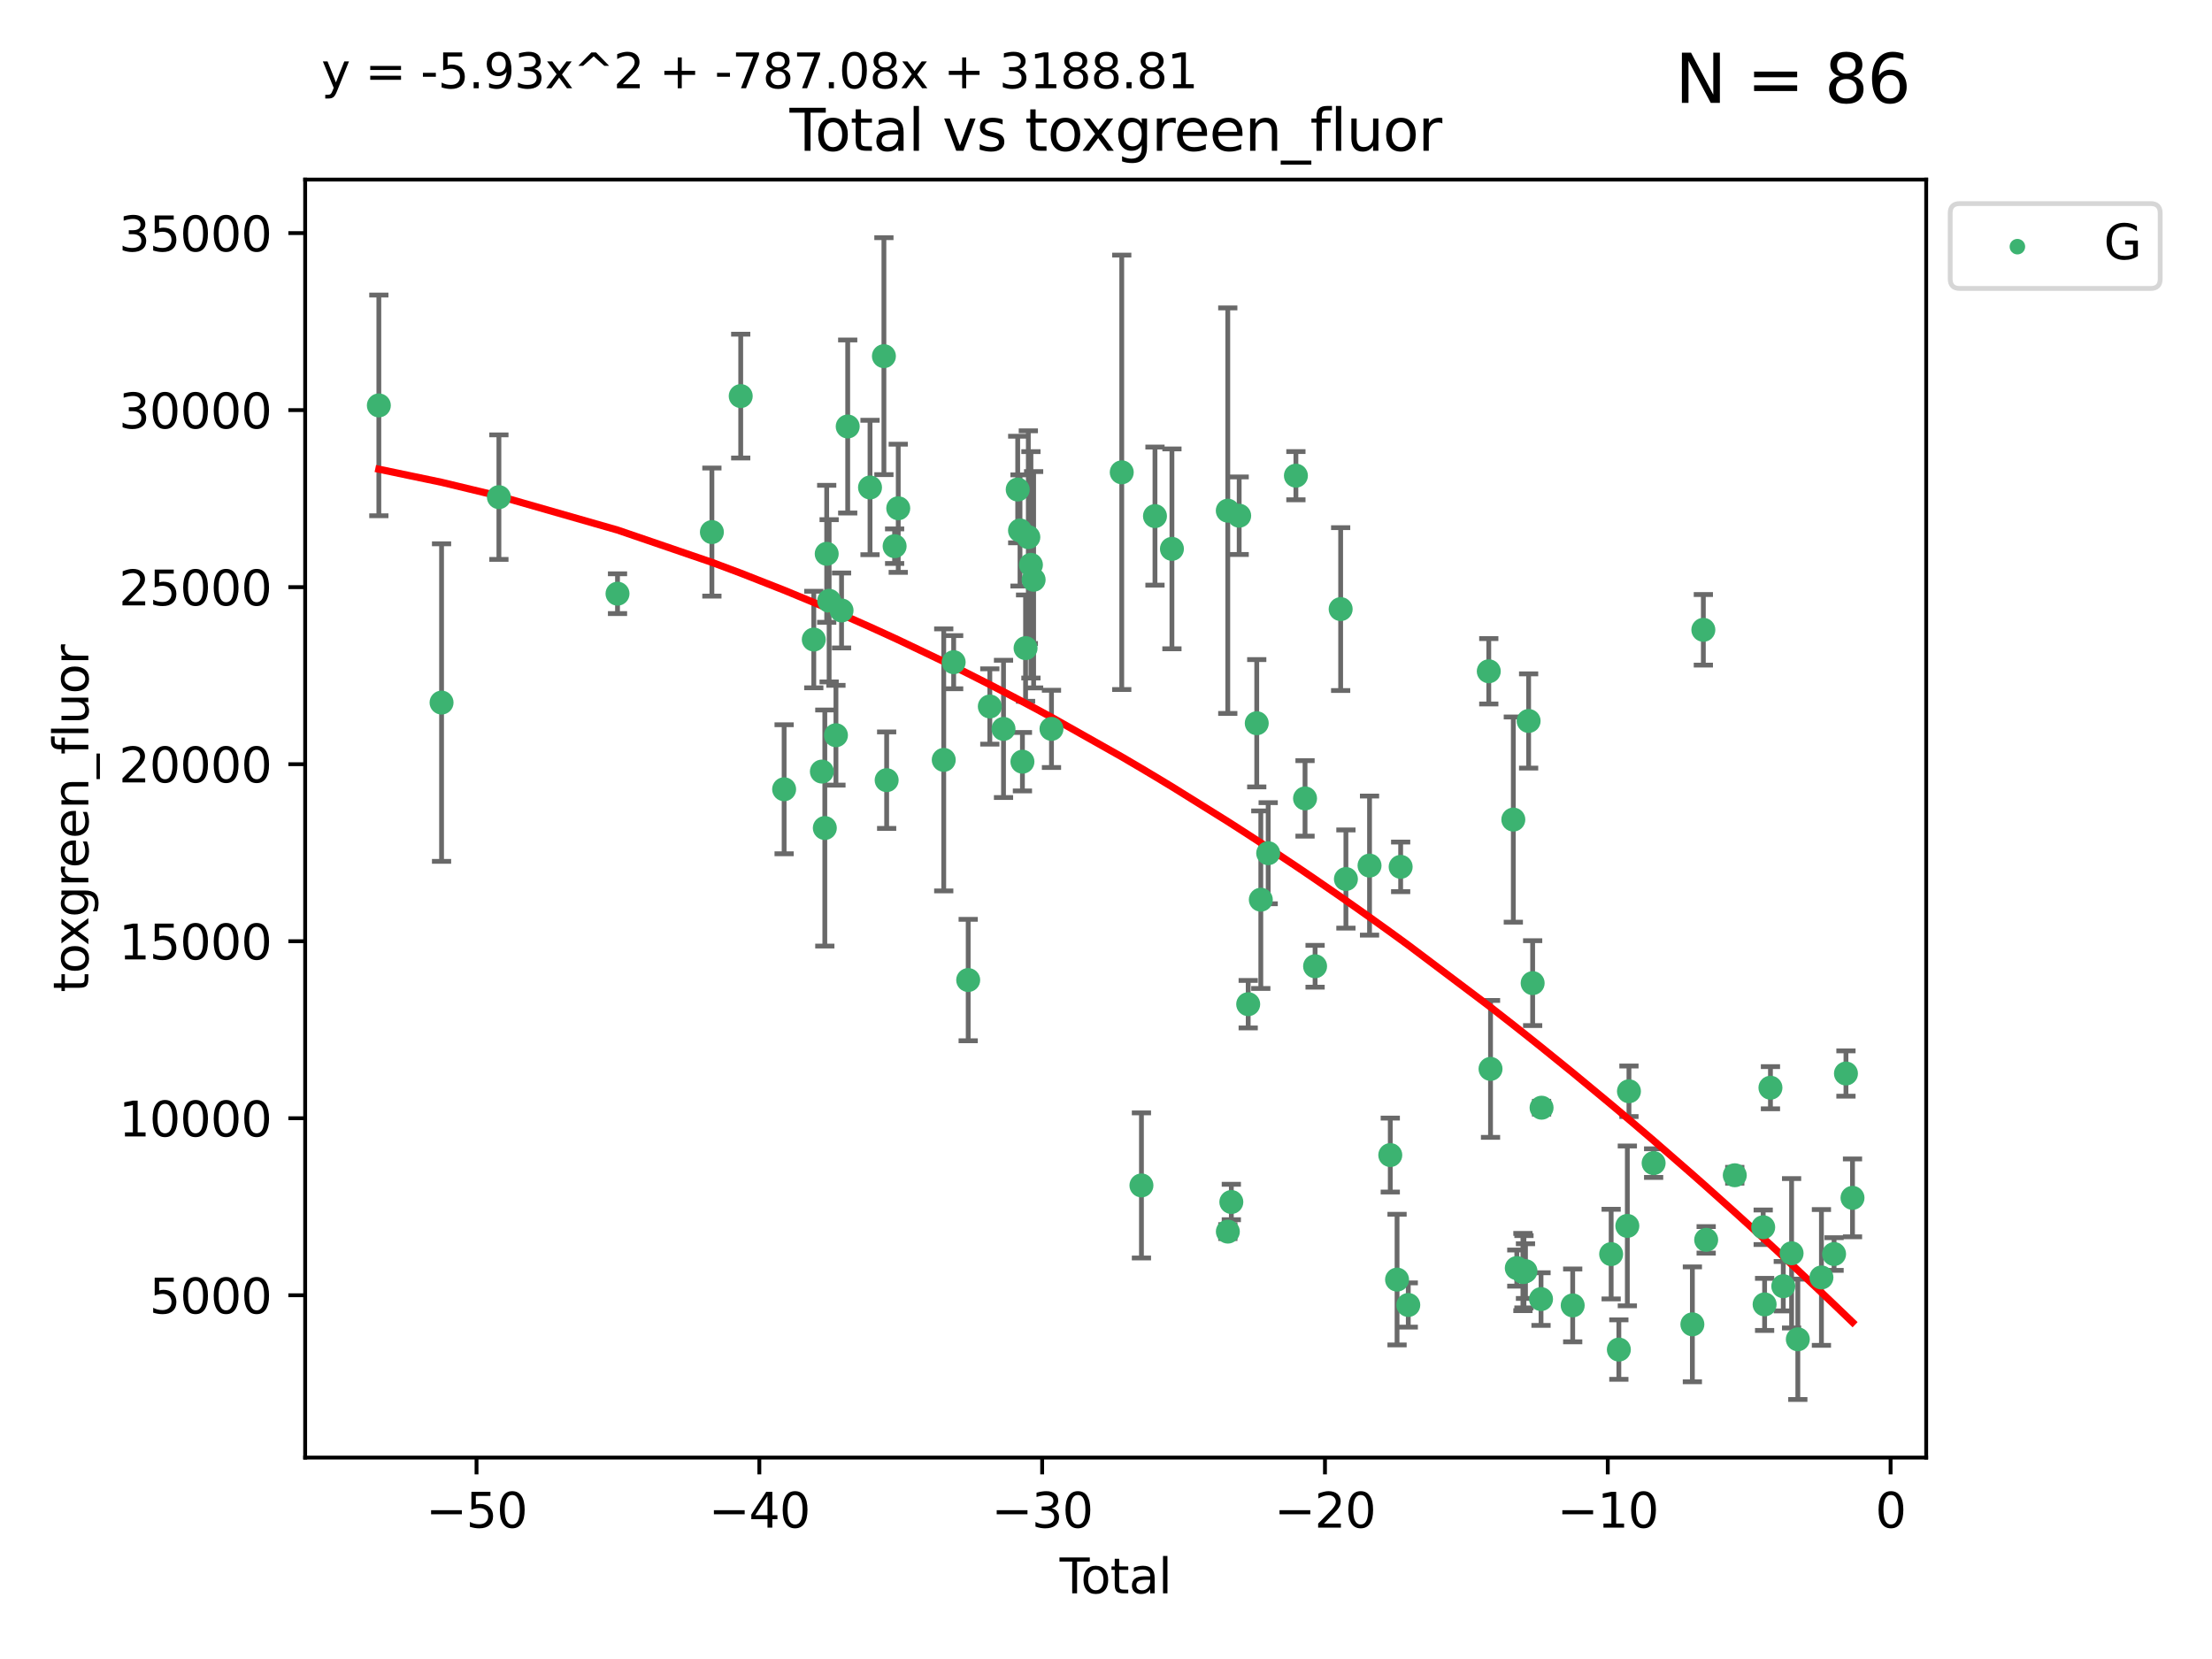 <?xml version="1.0" encoding="utf-8" standalone="no"?>
<!DOCTYPE svg PUBLIC "-//W3C//DTD SVG 1.1//EN"
  "http://www.w3.org/Graphics/SVG/1.1/DTD/svg11.dtd">
<svg xmlns:xlink="http://www.w3.org/1999/xlink" width="460.8pt" height="345.6pt" viewBox="0 0 460.8 345.6" xmlns="http://www.w3.org/2000/svg" version="1.1">
 <defs>
  <style type="text/css">*{stroke-linejoin: round; stroke-linecap: butt}</style>
 </defs>
 <g id="figure_1">
  <g id="patch_1">
   <path d="M 0 345.6 
L 460.8 345.6 
L 460.8 0 
L 0 0 
z
" style="fill: #ffffff"/>
  </g>
  <g id="axes_1">
   <g id="patch_2">
    <path d="M 63.571 303.64 
L 401.26 303.64 
L 401.26 37.411 
L 63.571 37.411 
z
" style="fill: #ffffff"/>
   </g>
   <g id="PathCollection_1">
    <defs>
     <path id="m31220646d3" d="M 0 1.118 
C 0.297 1.118 0.581 1 0.791 0.791 
C 1 0.581 1.118 0.297 1.118 0 
C 1.118 -0.297 1 -0.581 0.791 -0.791 
C 0.581 -1 0.297 -1.118 0 -1.118 
C -0.297 -1.118 -0.581 -1 -0.791 -0.791 
C -1 -0.581 -1.118 -0.297 -1.118 0 
C -1.118 0.297 -1 0.581 -0.791 0.791 
C -0.581 1 -0.297 1.118 0 1.118 
z
" style="stroke: #3cb371"/>
    </defs>
    <g clip-path="url(#p0b61636670)">
     <use xlink:href="#m31220646d3" x="78.921" y="84.454" style="fill: #3cb371; stroke: #3cb371"/>
     <use xlink:href="#m31220646d3" x="91.984" y="146.359" style="fill: #3cb371; stroke: #3cb371"/>
     <use xlink:href="#m31220646d3" x="103.931" y="103.565" style="fill: #3cb371; stroke: #3cb371"/>
     <use xlink:href="#m31220646d3" x="128.64" y="123.675" style="fill: #3cb371; stroke: #3cb371"/>
     <use xlink:href="#m31220646d3" x="148.301" y="110.842" style="fill: #3cb371; stroke: #3cb371"/>
     <use xlink:href="#m31220646d3" x="154.306" y="82.511" style="fill: #3cb371; stroke: #3cb371"/>
     <use xlink:href="#m31220646d3" x="163.348" y="164.417" style="fill: #3cb371; stroke: #3cb371"/>
     <use xlink:href="#m31220646d3" x="169.527" y="133.227" style="fill: #3cb371; stroke: #3cb371"/>
     <use xlink:href="#m31220646d3" x="171.214" y="160.73" style="fill: #3cb371; stroke: #3cb371"/>
     <use xlink:href="#m31220646d3" x="171.825" y="172.491" style="fill: #3cb371; stroke: #3cb371"/>
     <use xlink:href="#m31220646d3" x="172.218" y="115.37" style="fill: #3cb371; stroke: #3cb371"/>
     <use xlink:href="#m31220646d3" x="172.724" y="125.157" style="fill: #3cb371; stroke: #3cb371"/>
     <use xlink:href="#m31220646d3" x="174.143" y="153.162" style="fill: #3cb371; stroke: #3cb371"/>
     <use xlink:href="#m31220646d3" x="175.31" y="127.173" style="fill: #3cb371; stroke: #3cb371"/>
     <use xlink:href="#m31220646d3" x="176.593" y="88.845" style="fill: #3cb371; stroke: #3cb371"/>
     <use xlink:href="#m31220646d3" x="181.241" y="101.551" style="fill: #3cb371; stroke: #3cb371"/>
     <use xlink:href="#m31220646d3" x="184.135" y="74.194" style="fill: #3cb371; stroke: #3cb371"/>
     <use xlink:href="#m31220646d3" x="184.706" y="162.522" style="fill: #3cb371; stroke: #3cb371"/>
     <use xlink:href="#m31220646d3" x="186.366" y="113.78" style="fill: #3cb371; stroke: #3cb371"/>
     <use xlink:href="#m31220646d3" x="187.121" y="105.882" style="fill: #3cb371; stroke: #3cb371"/>
     <use xlink:href="#m31220646d3" x="196.599" y="158.297" style="fill: #3cb371; stroke: #3cb371"/>
     <use xlink:href="#m31220646d3" x="198.665" y="137.943" style="fill: #3cb371; stroke: #3cb371"/>
     <use xlink:href="#m31220646d3" x="201.692" y="204.16" style="fill: #3cb371; stroke: #3cb371"/>
     <use xlink:href="#m31220646d3" x="206.198" y="147.172" style="fill: #3cb371; stroke: #3cb371"/>
     <use xlink:href="#m31220646d3" x="209.05" y="151.843" style="fill: #3cb371; stroke: #3cb371"/>
     <use xlink:href="#m31220646d3" x="212.008" y="101.977" style="fill: #3cb371; stroke: #3cb371"/>
     <use xlink:href="#m31220646d3" x="212.488" y="110.501" style="fill: #3cb371; stroke: #3cb371"/>
     <use xlink:href="#m31220646d3" x="212.991" y="158.674" style="fill: #3cb371; stroke: #3cb371"/>
     <use xlink:href="#m31220646d3" x="213.646" y="135.016" style="fill: #3cb371; stroke: #3cb371"/>
     <use xlink:href="#m31220646d3" x="214.22" y="111.898" style="fill: #3cb371; stroke: #3cb371"/>
     <use xlink:href="#m31220646d3" x="214.762" y="117.667" style="fill: #3cb371; stroke: #3cb371"/>
     <use xlink:href="#m31220646d3" x="215.323" y="120.771" style="fill: #3cb371; stroke: #3cb371"/>
     <use xlink:href="#m31220646d3" x="219.042" y="151.841" style="fill: #3cb371; stroke: #3cb371"/>
     <use xlink:href="#m31220646d3" x="233.68" y="98.39" style="fill: #3cb371; stroke: #3cb371"/>
     <use xlink:href="#m31220646d3" x="237.782" y="246.944" style="fill: #3cb371; stroke: #3cb371"/>
     <use xlink:href="#m31220646d3" x="240.603" y="107.514" style="fill: #3cb371; stroke: #3cb371"/>
     <use xlink:href="#m31220646d3" x="244.135" y="114.338" style="fill: #3cb371; stroke: #3cb371"/>
     <use xlink:href="#m31220646d3" x="255.769" y="106.383" style="fill: #3cb371; stroke: #3cb371"/>
     <use xlink:href="#m31220646d3" x="255.783" y="256.565" style="fill: #3cb371; stroke: #3cb371"/>
     <use xlink:href="#m31220646d3" x="256.509" y="250.4" style="fill: #3cb371; stroke: #3cb371"/>
     <use xlink:href="#m31220646d3" x="258.143" y="107.431" style="fill: #3cb371; stroke: #3cb371"/>
     <use xlink:href="#m31220646d3" x="260.022" y="209.191" style="fill: #3cb371; stroke: #3cb371"/>
     <use xlink:href="#m31220646d3" x="261.803" y="150.665" style="fill: #3cb371; stroke: #3cb371"/>
     <use xlink:href="#m31220646d3" x="262.65" y="187.422" style="fill: #3cb371; stroke: #3cb371"/>
     <use xlink:href="#m31220646d3" x="264.186" y="177.738" style="fill: #3cb371; stroke: #3cb371"/>
     <use xlink:href="#m31220646d3" x="269.961" y="99.092" style="fill: #3cb371; stroke: #3cb371"/>
     <use xlink:href="#m31220646d3" x="271.864" y="166.321" style="fill: #3cb371; stroke: #3cb371"/>
     <use xlink:href="#m31220646d3" x="273.957" y="201.288" style="fill: #3cb371; stroke: #3cb371"/>
     <use xlink:href="#m31220646d3" x="279.284" y="126.886" style="fill: #3cb371; stroke: #3cb371"/>
     <use xlink:href="#m31220646d3" x="280.379" y="183.119" style="fill: #3cb371; stroke: #3cb371"/>
     <use xlink:href="#m31220646d3" x="285.3" y="180.317" style="fill: #3cb371; stroke: #3cb371"/>
     <use xlink:href="#m31220646d3" x="289.62" y="240.621" style="fill: #3cb371; stroke: #3cb371"/>
     <use xlink:href="#m31220646d3" x="291.032" y="266.564" style="fill: #3cb371; stroke: #3cb371"/>
     <use xlink:href="#m31220646d3" x="291.783" y="180.58" style="fill: #3cb371; stroke: #3cb371"/>
     <use xlink:href="#m31220646d3" x="293.369" y="271.852" style="fill: #3cb371; stroke: #3cb371"/>
     <use xlink:href="#m31220646d3" x="310.14" y="139.84" style="fill: #3cb371; stroke: #3cb371"/>
     <use xlink:href="#m31220646d3" x="310.504" y="222.671" style="fill: #3cb371; stroke: #3cb371"/>
     <use xlink:href="#m31220646d3" x="315.253" y="170.733" style="fill: #3cb371; stroke: #3cb371"/>
     <use xlink:href="#m31220646d3" x="315.976" y="264.162" style="fill: #3cb371; stroke: #3cb371"/>
     <use xlink:href="#m31220646d3" x="317.253" y="264.989" style="fill: #3cb371; stroke: #3cb371"/>
     <use xlink:href="#m31220646d3" x="317.469" y="264.933" style="fill: #3cb371; stroke: #3cb371"/>
     <use xlink:href="#m31220646d3" x="317.785" y="264.795" style="fill: #3cb371; stroke: #3cb371"/>
     <use xlink:href="#m31220646d3" x="318.44" y="150.191" style="fill: #3cb371; stroke: #3cb371"/>
     <use xlink:href="#m31220646d3" x="319.28" y="204.804" style="fill: #3cb371; stroke: #3cb371"/>
     <use xlink:href="#m31220646d3" x="321.024" y="270.623" style="fill: #3cb371; stroke: #3cb371"/>
     <use xlink:href="#m31220646d3" x="321.137" y="230.755" style="fill: #3cb371; stroke: #3cb371"/>
     <use xlink:href="#m31220646d3" x="327.622" y="271.94" style="fill: #3cb371; stroke: #3cb371"/>
     <use xlink:href="#m31220646d3" x="335.632" y="261.252" style="fill: #3cb371; stroke: #3cb371"/>
     <use xlink:href="#m31220646d3" x="337.237" y="281.142" style="fill: #3cb371; stroke: #3cb371"/>
     <use xlink:href="#m31220646d3" x="339.005" y="255.378" style="fill: #3cb371; stroke: #3cb371"/>
     <use xlink:href="#m31220646d3" x="339.341" y="227.332" style="fill: #3cb371; stroke: #3cb371"/>
     <use xlink:href="#m31220646d3" x="344.481" y="242.296" style="fill: #3cb371; stroke: #3cb371"/>
     <use xlink:href="#m31220646d3" x="352.554" y="275.885" style="fill: #3cb371; stroke: #3cb371"/>
     <use xlink:href="#m31220646d3" x="354.839" y="131.204" style="fill: #3cb371; stroke: #3cb371"/>
     <use xlink:href="#m31220646d3" x="355.427" y="258.284" style="fill: #3cb371; stroke: #3cb371"/>
     <use xlink:href="#m31220646d3" x="361.385" y="244.827" style="fill: #3cb371; stroke: #3cb371"/>
     <use xlink:href="#m31220646d3" x="367.306" y="255.659" style="fill: #3cb371; stroke: #3cb371"/>
     <use xlink:href="#m31220646d3" x="367.601" y="271.73" style="fill: #3cb371; stroke: #3cb371"/>
     <use xlink:href="#m31220646d3" x="368.817" y="226.592" style="fill: #3cb371; stroke: #3cb371"/>
     <use xlink:href="#m31220646d3" x="371.491" y="267.941" style="fill: #3cb371; stroke: #3cb371"/>
     <use xlink:href="#m31220646d3" x="373.221" y="261.082" style="fill: #3cb371; stroke: #3cb371"/>
     <use xlink:href="#m31220646d3" x="374.52" y="279.002" style="fill: #3cb371; stroke: #3cb371"/>
     <use xlink:href="#m31220646d3" x="379.437" y="266.115" style="fill: #3cb371; stroke: #3cb371"/>
     <use xlink:href="#m31220646d3" x="382.073" y="261.237" style="fill: #3cb371; stroke: #3cb371"/>
     <use xlink:href="#m31220646d3" x="384.546" y="223.631" style="fill: #3cb371; stroke: #3cb371"/>
     <use xlink:href="#m31220646d3" x="385.911" y="249.536" style="fill: #3cb371; stroke: #3cb371"/>
    </g>
   </g>
   <g id="matplotlib.axis_1">
    <g id="xtick_1">
     <g id="line2d_1">
      <defs>
       <path id="m9d7559d41f" d="M 0 0 
L 0 3.5 
" style="stroke: #000000; stroke-width: 0.8"/>
      </defs>
      <g>
       <use xlink:href="#m9d7559d41f" x="99.27" y="303.64" style="stroke: #000000; stroke-width: 0.8"/>
      </g>
     </g>
     <g id="text_1">
      <!-- −50 -->
      <g transform="translate(88.718 318.238)scale(0.1 -0.1)">
       <defs>
        <path id="DejaVuSans-2212" d="M 678 2272 
L 4684 2272 
L 4684 1741 
L 678 1741 
L 678 2272 
z
" transform="scale(0.016)"/>
        <path id="DejaVuSans-35" d="M 691 4666 
L 3169 4666 
L 3169 4134 
L 1269 4134 
L 1269 2991 
Q 1406 3038 1543 3061 
Q 1681 3084 1819 3084 
Q 2600 3084 3056 2656 
Q 3513 2228 3513 1497 
Q 3513 744 3044 326 
Q 2575 -91 1722 -91 
Q 1428 -91 1123 -41 
Q 819 9 494 109 
L 494 744 
Q 775 591 1075 516 
Q 1375 441 1709 441 
Q 2250 441 2565 725 
Q 2881 1009 2881 1497 
Q 2881 1984 2565 2268 
Q 2250 2553 1709 2553 
Q 1456 2553 1204 2497 
Q 953 2441 691 2322 
L 691 4666 
z
" transform="scale(0.016)"/>
        <path id="DejaVuSans-30" d="M 2034 4250 
Q 1547 4250 1301 3770 
Q 1056 3291 1056 2328 
Q 1056 1369 1301 889 
Q 1547 409 2034 409 
Q 2525 409 2770 889 
Q 3016 1369 3016 2328 
Q 3016 3291 2770 3770 
Q 2525 4250 2034 4250 
z
M 2034 4750 
Q 2819 4750 3233 4129 
Q 3647 3509 3647 2328 
Q 3647 1150 3233 529 
Q 2819 -91 2034 -91 
Q 1250 -91 836 529 
Q 422 1150 422 2328 
Q 422 3509 836 4129 
Q 1250 4750 2034 4750 
z
" transform="scale(0.016)"/>
       </defs>
       <use xlink:href="#DejaVuSans-2212"/>
       <use xlink:href="#DejaVuSans-35" x="83.789"/>
       <use xlink:href="#DejaVuSans-30" x="147.412"/>
      </g>
     </g>
    </g>
    <g id="xtick_2">
     <g id="line2d_2">
      <g>
       <use xlink:href="#m9d7559d41f" x="158.185" y="303.64" style="stroke: #000000; stroke-width: 0.8"/>
      </g>
     </g>
     <g id="text_2">
      <!-- −40 -->
      <g transform="translate(147.633 318.238)scale(0.1 -0.1)">
       <defs>
        <path id="DejaVuSans-34" d="M 2419 4116 
L 825 1625 
L 2419 1625 
L 2419 4116 
z
M 2253 4666 
L 3047 4666 
L 3047 1625 
L 3713 1625 
L 3713 1100 
L 3047 1100 
L 3047 0 
L 2419 0 
L 2419 1100 
L 313 1100 
L 313 1709 
L 2253 4666 
z
" transform="scale(0.016)"/>
       </defs>
       <use xlink:href="#DejaVuSans-2212"/>
       <use xlink:href="#DejaVuSans-34" x="83.789"/>
       <use xlink:href="#DejaVuSans-30" x="147.412"/>
      </g>
     </g>
    </g>
    <g id="xtick_3">
     <g id="line2d_3">
      <g>
       <use xlink:href="#m9d7559d41f" x="217.101" y="303.64" style="stroke: #000000; stroke-width: 0.8"/>
      </g>
     </g>
     <g id="text_3">
      <!-- −30 -->
      <g transform="translate(206.548 318.238)scale(0.1 -0.1)">
       <defs>
        <path id="DejaVuSans-33" d="M 2597 2516 
Q 3050 2419 3304 2112 
Q 3559 1806 3559 1356 
Q 3559 666 3084 287 
Q 2609 -91 1734 -91 
Q 1441 -91 1130 -33 
Q 819 25 488 141 
L 488 750 
Q 750 597 1062 519 
Q 1375 441 1716 441 
Q 2309 441 2620 675 
Q 2931 909 2931 1356 
Q 2931 1769 2642 2001 
Q 2353 2234 1838 2234 
L 1294 2234 
L 1294 2753 
L 1863 2753 
Q 2328 2753 2575 2939 
Q 2822 3125 2822 3475 
Q 2822 3834 2567 4026 
Q 2313 4219 1838 4219 
Q 1578 4219 1281 4162 
Q 984 4106 628 3988 
L 628 4550 
Q 988 4650 1302 4700 
Q 1616 4750 1894 4750 
Q 2613 4750 3031 4423 
Q 3450 4097 3450 3541 
Q 3450 3153 3228 2886 
Q 3006 2619 2597 2516 
z
" transform="scale(0.016)"/>
       </defs>
       <use xlink:href="#DejaVuSans-2212"/>
       <use xlink:href="#DejaVuSans-33" x="83.789"/>
       <use xlink:href="#DejaVuSans-30" x="147.412"/>
      </g>
     </g>
    </g>
    <g id="xtick_4">
     <g id="line2d_4">
      <g>
       <use xlink:href="#m9d7559d41f" x="276.016" y="303.64" style="stroke: #000000; stroke-width: 0.8"/>
      </g>
     </g>
     <g id="text_4">
      <!-- −20 -->
      <g transform="translate(265.464 318.238)scale(0.1 -0.1)">
       <defs>
        <path id="DejaVuSans-32" d="M 1228 531 
L 3431 531 
L 3431 0 
L 469 0 
L 469 531 
Q 828 903 1448 1529 
Q 2069 2156 2228 2338 
Q 2531 2678 2651 2914 
Q 2772 3150 2772 3378 
Q 2772 3750 2511 3984 
Q 2250 4219 1831 4219 
Q 1534 4219 1204 4116 
Q 875 4013 500 3803 
L 500 4441 
Q 881 4594 1212 4672 
Q 1544 4750 1819 4750 
Q 2544 4750 2975 4387 
Q 3406 4025 3406 3419 
Q 3406 3131 3298 2873 
Q 3191 2616 2906 2266 
Q 2828 2175 2409 1742 
Q 1991 1309 1228 531 
z
" transform="scale(0.016)"/>
       </defs>
       <use xlink:href="#DejaVuSans-2212"/>
       <use xlink:href="#DejaVuSans-32" x="83.789"/>
       <use xlink:href="#DejaVuSans-30" x="147.412"/>
      </g>
     </g>
    </g>
    <g id="xtick_5">
     <g id="line2d_5">
      <g>
       <use xlink:href="#m9d7559d41f" x="334.931" y="303.64" style="stroke: #000000; stroke-width: 0.8"/>
      </g>
     </g>
     <g id="text_5">
      <!-- −10 -->
      <g transform="translate(324.379 318.238)scale(0.1 -0.1)">
       <defs>
        <path id="DejaVuSans-31" d="M 794 531 
L 1825 531 
L 1825 4091 
L 703 3866 
L 703 4441 
L 1819 4666 
L 2450 4666 
L 2450 531 
L 3481 531 
L 3481 0 
L 794 0 
L 794 531 
z
" transform="scale(0.016)"/>
       </defs>
       <use xlink:href="#DejaVuSans-2212"/>
       <use xlink:href="#DejaVuSans-31" x="83.789"/>
       <use xlink:href="#DejaVuSans-30" x="147.412"/>
      </g>
     </g>
    </g>
    <g id="xtick_6">
     <g id="line2d_6">
      <g>
       <use xlink:href="#m9d7559d41f" x="393.847" y="303.64" style="stroke: #000000; stroke-width: 0.8"/>
      </g>
     </g>
     <g id="text_6">
      <!-- 0 -->
      <g transform="translate(390.665 318.238)scale(0.1 -0.1)">
       <use xlink:href="#DejaVuSans-30"/>
      </g>
     </g>
    </g>
    <g id="text_7">
     <!-- Total -->
     <g transform="translate(220.739 331.917)scale(0.1 -0.1)">
      <defs>
       <path id="DejaVuSans-54" d="M -19 4666 
L 3928 4666 
L 3928 4134 
L 2272 4134 
L 2272 0 
L 1638 0 
L 1638 4134 
L -19 4134 
L -19 4666 
z
" transform="scale(0.016)"/>
       <path id="DejaVuSans-6f" d="M 1959 3097 
Q 1497 3097 1228 2736 
Q 959 2375 959 1747 
Q 959 1119 1226 758 
Q 1494 397 1959 397 
Q 2419 397 2687 759 
Q 2956 1122 2956 1747 
Q 2956 2369 2687 2733 
Q 2419 3097 1959 3097 
z
M 1959 3584 
Q 2709 3584 3137 3096 
Q 3566 2609 3566 1747 
Q 3566 888 3137 398 
Q 2709 -91 1959 -91 
Q 1206 -91 779 398 
Q 353 888 353 1747 
Q 353 2609 779 3096 
Q 1206 3584 1959 3584 
z
" transform="scale(0.016)"/>
       <path id="DejaVuSans-74" d="M 1172 4494 
L 1172 3500 
L 2356 3500 
L 2356 3053 
L 1172 3053 
L 1172 1153 
Q 1172 725 1289 603 
Q 1406 481 1766 481 
L 2356 481 
L 2356 0 
L 1766 0 
Q 1100 0 847 248 
Q 594 497 594 1153 
L 594 3053 
L 172 3053 
L 172 3500 
L 594 3500 
L 594 4494 
L 1172 4494 
z
" transform="scale(0.016)"/>
       <path id="DejaVuSans-61" d="M 2194 1759 
Q 1497 1759 1228 1600 
Q 959 1441 959 1056 
Q 959 750 1161 570 
Q 1363 391 1709 391 
Q 2188 391 2477 730 
Q 2766 1069 2766 1631 
L 2766 1759 
L 2194 1759 
z
M 3341 1997 
L 3341 0 
L 2766 0 
L 2766 531 
Q 2569 213 2275 61 
Q 1981 -91 1556 -91 
Q 1019 -91 701 211 
Q 384 513 384 1019 
Q 384 1609 779 1909 
Q 1175 2209 1959 2209 
L 2766 2209 
L 2766 2266 
Q 2766 2663 2505 2880 
Q 2244 3097 1772 3097 
Q 1472 3097 1187 3025 
Q 903 2953 641 2809 
L 641 3341 
Q 956 3463 1253 3523 
Q 1550 3584 1831 3584 
Q 2591 3584 2966 3190 
Q 3341 2797 3341 1997 
z
" transform="scale(0.016)"/>
       <path id="DejaVuSans-6c" d="M 603 4863 
L 1178 4863 
L 1178 0 
L 603 0 
L 603 4863 
z
" transform="scale(0.016)"/>
      </defs>
      <use xlink:href="#DejaVuSans-54"/>
      <use xlink:href="#DejaVuSans-6f" x="44.084"/>
      <use xlink:href="#DejaVuSans-74" x="105.266"/>
      <use xlink:href="#DejaVuSans-61" x="144.475"/>
      <use xlink:href="#DejaVuSans-6c" x="205.754"/>
     </g>
    </g>
   </g>
   <g id="matplotlib.axis_2">
    <g id="ytick_1">
     <g id="line2d_7">
      <defs>
       <path id="mda1c2b4db8" d="M 0 0 
L -3.5 0 
" style="stroke: #000000; stroke-width: 0.8"/>
      </defs>
      <g>
       <use xlink:href="#mda1c2b4db8" x="63.571" y="269.823" style="stroke: #000000; stroke-width: 0.8"/>
      </g>
     </g>
     <g id="text_8">
      <!-- 5000 -->
      <g transform="translate(31.121 273.622)scale(0.1 -0.1)">
       <use xlink:href="#DejaVuSans-35"/>
       <use xlink:href="#DejaVuSans-30" x="63.623"/>
       <use xlink:href="#DejaVuSans-30" x="127.246"/>
       <use xlink:href="#DejaVuSans-30" x="190.869"/>
      </g>
     </g>
    </g>
    <g id="ytick_2">
     <g id="line2d_8">
      <g>
       <use xlink:href="#mda1c2b4db8" x="63.571" y="232.946" style="stroke: #000000; stroke-width: 0.8"/>
      </g>
     </g>
     <g id="text_9">
      <!-- 10000 -->
      <g transform="translate(24.759 236.745)scale(0.1 -0.1)">
       <use xlink:href="#DejaVuSans-31"/>
       <use xlink:href="#DejaVuSans-30" x="63.623"/>
       <use xlink:href="#DejaVuSans-30" x="127.246"/>
       <use xlink:href="#DejaVuSans-30" x="190.869"/>
       <use xlink:href="#DejaVuSans-30" x="254.492"/>
      </g>
     </g>
    </g>
    <g id="ytick_3">
     <g id="line2d_9">
      <g>
       <use xlink:href="#mda1c2b4db8" x="63.571" y="196.069" style="stroke: #000000; stroke-width: 0.8"/>
      </g>
     </g>
     <g id="text_10">
      <!-- 15000 -->
      <g transform="translate(24.759 199.868)scale(0.1 -0.1)">
       <use xlink:href="#DejaVuSans-31"/>
       <use xlink:href="#DejaVuSans-35" x="63.623"/>
       <use xlink:href="#DejaVuSans-30" x="127.246"/>
       <use xlink:href="#DejaVuSans-30" x="190.869"/>
       <use xlink:href="#DejaVuSans-30" x="254.492"/>
      </g>
     </g>
    </g>
    <g id="ytick_4">
     <g id="line2d_10">
      <g>
       <use xlink:href="#mda1c2b4db8" x="63.571" y="159.192" style="stroke: #000000; stroke-width: 0.8"/>
      </g>
     </g>
     <g id="text_11">
      <!-- 20000 -->
      <g transform="translate(24.759 162.991)scale(0.1 -0.1)">
       <use xlink:href="#DejaVuSans-32"/>
       <use xlink:href="#DejaVuSans-30" x="63.623"/>
       <use xlink:href="#DejaVuSans-30" x="127.246"/>
       <use xlink:href="#DejaVuSans-30" x="190.869"/>
       <use xlink:href="#DejaVuSans-30" x="254.492"/>
      </g>
     </g>
    </g>
    <g id="ytick_5">
     <g id="line2d_11">
      <g>
       <use xlink:href="#mda1c2b4db8" x="63.571" y="122.314" style="stroke: #000000; stroke-width: 0.8"/>
      </g>
     </g>
     <g id="text_12">
      <!-- 25000 -->
      <g transform="translate(24.759 126.114)scale(0.1 -0.1)">
       <use xlink:href="#DejaVuSans-32"/>
       <use xlink:href="#DejaVuSans-35" x="63.623"/>
       <use xlink:href="#DejaVuSans-30" x="127.246"/>
       <use xlink:href="#DejaVuSans-30" x="190.869"/>
       <use xlink:href="#DejaVuSans-30" x="254.492"/>
      </g>
     </g>
    </g>
    <g id="ytick_6">
     <g id="line2d_12">
      <g>
       <use xlink:href="#mda1c2b4db8" x="63.571" y="85.437" style="stroke: #000000; stroke-width: 0.8"/>
      </g>
     </g>
     <g id="text_13">
      <!-- 30000 -->
      <g transform="translate(24.759 89.237)scale(0.1 -0.1)">
       <use xlink:href="#DejaVuSans-33"/>
       <use xlink:href="#DejaVuSans-30" x="63.623"/>
       <use xlink:href="#DejaVuSans-30" x="127.246"/>
       <use xlink:href="#DejaVuSans-30" x="190.869"/>
       <use xlink:href="#DejaVuSans-30" x="254.492"/>
      </g>
     </g>
    </g>
    <g id="ytick_7">
     <g id="line2d_13">
      <g>
       <use xlink:href="#mda1c2b4db8" x="63.571" y="48.56" style="stroke: #000000; stroke-width: 0.8"/>
      </g>
     </g>
     <g id="text_14">
      <!-- 35000 -->
      <g transform="translate(24.759 52.359)scale(0.1 -0.1)">
       <use xlink:href="#DejaVuSans-33"/>
       <use xlink:href="#DejaVuSans-35" x="63.623"/>
       <use xlink:href="#DejaVuSans-30" x="127.246"/>
       <use xlink:href="#DejaVuSans-30" x="190.869"/>
       <use xlink:href="#DejaVuSans-30" x="254.492"/>
      </g>
     </g>
    </g>
    <g id="text_15">
     <!-- toxgreen_fluor -->
     <g transform="translate(18.401 206.72)rotate(-90)scale(0.1 -0.1)">
      <defs>
       <path id="DejaVuSans-78" d="M 3513 3500 
L 2247 1797 
L 3578 0 
L 2900 0 
L 1881 1375 
L 863 0 
L 184 0 
L 1544 1831 
L 300 3500 
L 978 3500 
L 1906 2253 
L 2834 3500 
L 3513 3500 
z
" transform="scale(0.016)"/>
       <path id="DejaVuSans-67" d="M 2906 1791 
Q 2906 2416 2648 2759 
Q 2391 3103 1925 3103 
Q 1463 3103 1205 2759 
Q 947 2416 947 1791 
Q 947 1169 1205 825 
Q 1463 481 1925 481 
Q 2391 481 2648 825 
Q 2906 1169 2906 1791 
z
M 3481 434 
Q 3481 -459 3084 -895 
Q 2688 -1331 1869 -1331 
Q 1566 -1331 1297 -1286 
Q 1028 -1241 775 -1147 
L 775 -588 
Q 1028 -725 1275 -790 
Q 1522 -856 1778 -856 
Q 2344 -856 2625 -561 
Q 2906 -266 2906 331 
L 2906 616 
Q 2728 306 2450 153 
Q 2172 0 1784 0 
Q 1141 0 747 490 
Q 353 981 353 1791 
Q 353 2603 747 3093 
Q 1141 3584 1784 3584 
Q 2172 3584 2450 3431 
Q 2728 3278 2906 2969 
L 2906 3500 
L 3481 3500 
L 3481 434 
z
" transform="scale(0.016)"/>
       <path id="DejaVuSans-72" d="M 2631 2963 
Q 2534 3019 2420 3045 
Q 2306 3072 2169 3072 
Q 1681 3072 1420 2755 
Q 1159 2438 1159 1844 
L 1159 0 
L 581 0 
L 581 3500 
L 1159 3500 
L 1159 2956 
Q 1341 3275 1631 3429 
Q 1922 3584 2338 3584 
Q 2397 3584 2469 3576 
Q 2541 3569 2628 3553 
L 2631 2963 
z
" transform="scale(0.016)"/>
       <path id="DejaVuSans-65" d="M 3597 1894 
L 3597 1613 
L 953 1613 
Q 991 1019 1311 708 
Q 1631 397 2203 397 
Q 2534 397 2845 478 
Q 3156 559 3463 722 
L 3463 178 
Q 3153 47 2828 -22 
Q 2503 -91 2169 -91 
Q 1331 -91 842 396 
Q 353 884 353 1716 
Q 353 2575 817 3079 
Q 1281 3584 2069 3584 
Q 2775 3584 3186 3129 
Q 3597 2675 3597 1894 
z
M 3022 2063 
Q 3016 2534 2758 2815 
Q 2500 3097 2075 3097 
Q 1594 3097 1305 2825 
Q 1016 2553 972 2059 
L 3022 2063 
z
" transform="scale(0.016)"/>
       <path id="DejaVuSans-6e" d="M 3513 2113 
L 3513 0 
L 2938 0 
L 2938 2094 
Q 2938 2591 2744 2837 
Q 2550 3084 2163 3084 
Q 1697 3084 1428 2787 
Q 1159 2491 1159 1978 
L 1159 0 
L 581 0 
L 581 3500 
L 1159 3500 
L 1159 2956 
Q 1366 3272 1645 3428 
Q 1925 3584 2291 3584 
Q 2894 3584 3203 3211 
Q 3513 2838 3513 2113 
z
" transform="scale(0.016)"/>
       <path id="DejaVuSans-5f" d="M 3263 -1063 
L 3263 -1509 
L -63 -1509 
L -63 -1063 
L 3263 -1063 
z
" transform="scale(0.016)"/>
       <path id="DejaVuSans-66" d="M 2375 4863 
L 2375 4384 
L 1825 4384 
Q 1516 4384 1395 4259 
Q 1275 4134 1275 3809 
L 1275 3500 
L 2222 3500 
L 2222 3053 
L 1275 3053 
L 1275 0 
L 697 0 
L 697 3053 
L 147 3053 
L 147 3500 
L 697 3500 
L 697 3744 
Q 697 4328 969 4595 
Q 1241 4863 1831 4863 
L 2375 4863 
z
" transform="scale(0.016)"/>
       <path id="DejaVuSans-75" d="M 544 1381 
L 544 3500 
L 1119 3500 
L 1119 1403 
Q 1119 906 1312 657 
Q 1506 409 1894 409 
Q 2359 409 2629 706 
Q 2900 1003 2900 1516 
L 2900 3500 
L 3475 3500 
L 3475 0 
L 2900 0 
L 2900 538 
Q 2691 219 2414 64 
Q 2138 -91 1772 -91 
Q 1169 -91 856 284 
Q 544 659 544 1381 
z
M 1991 3584 
L 1991 3584 
z
" transform="scale(0.016)"/>
      </defs>
      <use xlink:href="#DejaVuSans-74"/>
      <use xlink:href="#DejaVuSans-6f" x="39.209"/>
      <use xlink:href="#DejaVuSans-78" x="97.266"/>
      <use xlink:href="#DejaVuSans-67" x="156.445"/>
      <use xlink:href="#DejaVuSans-72" x="219.922"/>
      <use xlink:href="#DejaVuSans-65" x="258.785"/>
      <use xlink:href="#DejaVuSans-65" x="320.309"/>
      <use xlink:href="#DejaVuSans-6e" x="381.832"/>
      <use xlink:href="#DejaVuSans-5f" x="445.211"/>
      <use xlink:href="#DejaVuSans-66" x="495.211"/>
      <use xlink:href="#DejaVuSans-6c" x="530.416"/>
      <use xlink:href="#DejaVuSans-75" x="558.199"/>
      <use xlink:href="#DejaVuSans-6f" x="621.578"/>
      <use xlink:href="#DejaVuSans-72" x="682.76"/>
     </g>
    </g>
   </g>
   <g id="LineCollection_1">
    <path d="M 78.921 107.443 
L 78.921 61.465 
" clip-path="url(#p0b61636670)" style="fill: none; stroke: #696969"/>
    <path d="M 91.984 179.436 
L 91.984 113.282 
" clip-path="url(#p0b61636670)" style="fill: none; stroke: #696969"/>
    <path d="M 103.931 116.536 
L 103.931 90.594 
" clip-path="url(#p0b61636670)" style="fill: none; stroke: #696969"/>
    <path d="M 128.64 127.82 
L 128.64 119.531 
" clip-path="url(#p0b61636670)" style="fill: none; stroke: #696969"/>
    <path d="M 148.301 124.184 
L 148.301 97.501 
" clip-path="url(#p0b61636670)" style="fill: none; stroke: #696969"/>
    <path d="M 154.306 95.407 
L 154.306 69.614 
" clip-path="url(#p0b61636670)" style="fill: none; stroke: #696969"/>
    <path d="M 163.348 177.858 
L 163.348 150.976 
" clip-path="url(#p0b61636670)" style="fill: none; stroke: #696969"/>
    <path d="M 169.527 143.281 
L 169.527 123.172 
" clip-path="url(#p0b61636670)" style="fill: none; stroke: #696969"/>
    <path d="M 171.214 161.233 
L 171.214 160.226 
" clip-path="url(#p0b61636670)" style="fill: none; stroke: #696969"/>
    <path d="M 171.825 197.078 
L 171.825 147.905 
" clip-path="url(#p0b61636670)" style="fill: none; stroke: #696969"/>
    <path d="M 172.218 129.638 
L 172.218 101.102 
" clip-path="url(#p0b61636670)" style="fill: none; stroke: #696969"/>
    <path d="M 172.724 142.056 
L 172.724 108.258 
" clip-path="url(#p0b61636670)" style="fill: none; stroke: #696969"/>
    <path d="M 174.143 163.553 
L 174.143 142.772 
" clip-path="url(#p0b61636670)" style="fill: none; stroke: #696969"/>
    <path d="M 175.31 134.981 
L 175.31 119.366 
" clip-path="url(#p0b61636670)" style="fill: none; stroke: #696969"/>
    <path d="M 176.593 106.867 
L 176.593 70.823 
" clip-path="url(#p0b61636670)" style="fill: none; stroke: #696969"/>
    <path d="M 181.241 115.549 
L 181.241 87.553 
" clip-path="url(#p0b61636670)" style="fill: none; stroke: #696969"/>
    <path d="M 184.135 98.876 
L 184.135 49.513 
" clip-path="url(#p0b61636670)" style="fill: none; stroke: #696969"/>
    <path d="M 184.706 172.571 
L 184.706 152.473 
" clip-path="url(#p0b61636670)" style="fill: none; stroke: #696969"/>
    <path d="M 186.366 117.377 
L 186.366 110.183 
" clip-path="url(#p0b61636670)" style="fill: none; stroke: #696969"/>
    <path d="M 187.121 119.231 
L 187.121 92.534 
" clip-path="url(#p0b61636670)" style="fill: none; stroke: #696969"/>
    <path d="M 196.599 185.588 
L 196.599 131.006 
" clip-path="url(#p0b61636670)" style="fill: none; stroke: #696969"/>
    <path d="M 198.665 143.477 
L 198.665 132.409 
" clip-path="url(#p0b61636670)" style="fill: none; stroke: #696969"/>
    <path d="M 201.692 216.809 
L 201.692 191.511 
" clip-path="url(#p0b61636670)" style="fill: none; stroke: #696969"/>
    <path d="M 206.198 155.02 
L 206.198 139.324 
" clip-path="url(#p0b61636670)" style="fill: none; stroke: #696969"/>
    <path d="M 209.05 166.141 
L 209.05 137.545 
" clip-path="url(#p0b61636670)" style="fill: none; stroke: #696969"/>
    <path d="M 212.008 113.079 
L 212.008 90.875 
" clip-path="url(#p0b61636670)" style="fill: none; stroke: #696969"/>
    <path d="M 212.488 122.08 
L 212.488 98.922 
" clip-path="url(#p0b61636670)" style="fill: none; stroke: #696969"/>
    <path d="M 212.991 164.762 
L 212.991 152.586 
" clip-path="url(#p0b61636670)" style="fill: none; stroke: #696969"/>
    <path d="M 213.646 146.09 
L 213.646 123.941 
" clip-path="url(#p0b61636670)" style="fill: none; stroke: #696969"/>
    <path d="M 214.22 134.052 
L 214.22 89.744 
" clip-path="url(#p0b61636670)" style="fill: none; stroke: #696969"/>
    <path d="M 214.762 141.247 
L 214.762 94.087 
" clip-path="url(#p0b61636670)" style="fill: none; stroke: #696969"/>
    <path d="M 215.323 143.302 
L 215.323 98.239 
" clip-path="url(#p0b61636670)" style="fill: none; stroke: #696969"/>
    <path d="M 219.042 159.888 
L 219.042 143.795 
" clip-path="url(#p0b61636670)" style="fill: none; stroke: #696969"/>
    <path d="M 233.68 143.643 
L 233.68 53.136 
" clip-path="url(#p0b61636670)" style="fill: none; stroke: #696969"/>
    <path d="M 237.782 262.057 
L 237.782 231.832 
" clip-path="url(#p0b61636670)" style="fill: none; stroke: #696969"/>
    <path d="M 240.603 121.899 
L 240.603 93.129 
" clip-path="url(#p0b61636670)" style="fill: none; stroke: #696969"/>
    <path d="M 244.135 135.155 
L 244.135 93.521 
" clip-path="url(#p0b61636670)" style="fill: none; stroke: #696969"/>
    <path d="M 255.769 148.623 
L 255.769 64.143 
" clip-path="url(#p0b61636670)" style="fill: none; stroke: #696969"/>
    <path d="M 255.783 258.02 
L 255.783 255.111 
" clip-path="url(#p0b61636670)" style="fill: none; stroke: #696969"/>
    <path d="M 256.509 254.093 
L 256.509 246.706 
" clip-path="url(#p0b61636670)" style="fill: none; stroke: #696969"/>
    <path d="M 258.143 115.507 
L 258.143 99.354 
" clip-path="url(#p0b61636670)" style="fill: none; stroke: #696969"/>
    <path d="M 260.022 214.138 
L 260.022 204.244 
" clip-path="url(#p0b61636670)" style="fill: none; stroke: #696969"/>
    <path d="M 261.803 163.925 
L 261.803 137.405 
" clip-path="url(#p0b61636670)" style="fill: none; stroke: #696969"/>
    <path d="M 262.65 205.914 
L 262.65 168.929 
" clip-path="url(#p0b61636670)" style="fill: none; stroke: #696969"/>
    <path d="M 264.186 188.268 
L 264.186 167.208 
" clip-path="url(#p0b61636670)" style="fill: none; stroke: #696969"/>
    <path d="M 269.961 104.115 
L 269.961 94.069 
" clip-path="url(#p0b61636670)" style="fill: none; stroke: #696969"/>
    <path d="M 271.864 174.181 
L 271.864 158.462 
" clip-path="url(#p0b61636670)" style="fill: none; stroke: #696969"/>
    <path d="M 273.957 205.643 
L 273.957 196.934 
" clip-path="url(#p0b61636670)" style="fill: none; stroke: #696969"/>
    <path d="M 279.284 143.85 
L 279.284 109.923 
" clip-path="url(#p0b61636670)" style="fill: none; stroke: #696969"/>
    <path d="M 280.379 193.346 
L 280.379 172.891 
" clip-path="url(#p0b61636670)" style="fill: none; stroke: #696969"/>
    <path d="M 285.3 194.802 
L 285.3 165.832 
" clip-path="url(#p0b61636670)" style="fill: none; stroke: #696969"/>
    <path d="M 289.62 248.322 
L 289.62 232.919 
" clip-path="url(#p0b61636670)" style="fill: none; stroke: #696969"/>
    <path d="M 291.032 280.171 
L 291.032 252.957 
" clip-path="url(#p0b61636670)" style="fill: none; stroke: #696969"/>
    <path d="M 291.783 185.746 
L 291.783 175.414 
" clip-path="url(#p0b61636670)" style="fill: none; stroke: #696969"/>
    <path d="M 293.369 276.46 
L 293.369 267.244 
" clip-path="url(#p0b61636670)" style="fill: none; stroke: #696969"/>
    <path d="M 310.14 146.652 
L 310.14 133.028 
" clip-path="url(#p0b61636670)" style="fill: none; stroke: #696969"/>
    <path d="M 310.504 236.933 
L 310.504 208.409 
" clip-path="url(#p0b61636670)" style="fill: none; stroke: #696969"/>
    <path d="M 315.253 192.103 
L 315.253 149.362 
" clip-path="url(#p0b61636670)" style="fill: none; stroke: #696969"/>
    <path d="M 315.976 267.926 
L 315.976 260.398 
" clip-path="url(#p0b61636670)" style="fill: none; stroke: #696969"/>
    <path d="M 317.253 273.036 
L 317.253 256.942 
" clip-path="url(#p0b61636670)" style="fill: none; stroke: #696969"/>
    <path d="M 317.469 272.463 
L 317.469 257.403 
" clip-path="url(#p0b61636670)" style="fill: none; stroke: #696969"/>
    <path d="M 317.785 270.491 
L 317.785 259.098 
" clip-path="url(#p0b61636670)" style="fill: none; stroke: #696969"/>
    <path d="M 318.44 160.005 
L 318.44 140.377 
" clip-path="url(#p0b61636670)" style="fill: none; stroke: #696969"/>
    <path d="M 319.28 213.642 
L 319.28 195.965 
" clip-path="url(#p0b61636670)" style="fill: none; stroke: #696969"/>
    <path d="M 321.024 276.108 
L 321.024 265.138 
" clip-path="url(#p0b61636670)" style="fill: none; stroke: #696969"/>
    <path d="M 321.137 232.1 
L 321.137 229.409 
" clip-path="url(#p0b61636670)" style="fill: none; stroke: #696969"/>
    <path d="M 327.622 279.529 
L 327.622 264.352 
" clip-path="url(#p0b61636670)" style="fill: none; stroke: #696969"/>
    <path d="M 335.632 270.59 
L 335.632 251.914 
" clip-path="url(#p0b61636670)" style="fill: none; stroke: #696969"/>
    <path d="M 337.237 287.336 
L 337.237 274.948 
" clip-path="url(#p0b61636670)" style="fill: none; stroke: #696969"/>
    <path d="M 339.005 272.025 
L 339.005 238.731 
" clip-path="url(#p0b61636670)" style="fill: none; stroke: #696969"/>
    <path d="M 339.341 232.597 
L 339.341 222.068 
" clip-path="url(#p0b61636670)" style="fill: none; stroke: #696969"/>
    <path d="M 344.481 245.28 
L 344.481 239.312 
" clip-path="url(#p0b61636670)" style="fill: none; stroke: #696969"/>
    <path d="M 352.554 287.856 
L 352.554 263.913 
" clip-path="url(#p0b61636670)" style="fill: none; stroke: #696969"/>
    <path d="M 354.839 138.557 
L 354.839 123.851 
" clip-path="url(#p0b61636670)" style="fill: none; stroke: #696969"/>
    <path d="M 355.427 261.047 
L 355.427 255.52 
" clip-path="url(#p0b61636670)" style="fill: none; stroke: #696969"/>
    <path d="M 361.385 246.475 
L 361.385 243.179 
" clip-path="url(#p0b61636670)" style="fill: none; stroke: #696969"/>
    <path d="M 367.306 259.255 
L 367.306 252.063 
" clip-path="url(#p0b61636670)" style="fill: none; stroke: #696969"/>
    <path d="M 367.601 277.154 
L 367.601 266.305 
" clip-path="url(#p0b61636670)" style="fill: none; stroke: #696969"/>
    <path d="M 368.817 230.984 
L 368.817 222.2 
" clip-path="url(#p0b61636670)" style="fill: none; stroke: #696969"/>
    <path d="M 371.491 273.09 
L 371.491 262.791 
" clip-path="url(#p0b61636670)" style="fill: none; stroke: #696969"/>
    <path d="M 373.221 276.641 
L 373.221 245.524 
" clip-path="url(#p0b61636670)" style="fill: none; stroke: #696969"/>
    <path d="M 374.52 291.539 
L 374.52 266.466 
" clip-path="url(#p0b61636670)" style="fill: none; stroke: #696969"/>
    <path d="M 379.437 280.258 
L 379.437 251.973 
" clip-path="url(#p0b61636670)" style="fill: none; stroke: #696969"/>
    <path d="M 382.073 264.644 
L 382.073 257.831 
" clip-path="url(#p0b61636670)" style="fill: none; stroke: #696969"/>
    <path d="M 384.546 228.35 
L 384.546 218.913 
" clip-path="url(#p0b61636670)" style="fill: none; stroke: #696969"/>
    <path d="M 385.911 257.646 
L 385.911 241.426 
" clip-path="url(#p0b61636670)" style="fill: none; stroke: #696969"/>
   </g>
   <g id="line2d_14">
    <defs>
     <path id="mc1e71a62e8" d="M 2 0 
L -2 -0 
" style="stroke: #696969"/>
    </defs>
    <g clip-path="url(#p0b61636670)">
     <use xlink:href="#mc1e71a62e8" x="78.921" y="107.443" style="fill: #696969; stroke: #696969"/>
     <use xlink:href="#mc1e71a62e8" x="91.984" y="179.436" style="fill: #696969; stroke: #696969"/>
     <use xlink:href="#mc1e71a62e8" x="103.931" y="116.536" style="fill: #696969; stroke: #696969"/>
     <use xlink:href="#mc1e71a62e8" x="128.64" y="127.82" style="fill: #696969; stroke: #696969"/>
     <use xlink:href="#mc1e71a62e8" x="148.301" y="124.184" style="fill: #696969; stroke: #696969"/>
     <use xlink:href="#mc1e71a62e8" x="154.306" y="95.407" style="fill: #696969; stroke: #696969"/>
     <use xlink:href="#mc1e71a62e8" x="163.348" y="177.858" style="fill: #696969; stroke: #696969"/>
     <use xlink:href="#mc1e71a62e8" x="169.527" y="143.281" style="fill: #696969; stroke: #696969"/>
     <use xlink:href="#mc1e71a62e8" x="171.214" y="161.233" style="fill: #696969; stroke: #696969"/>
     <use xlink:href="#mc1e71a62e8" x="171.825" y="197.078" style="fill: #696969; stroke: #696969"/>
     <use xlink:href="#mc1e71a62e8" x="172.218" y="129.638" style="fill: #696969; stroke: #696969"/>
     <use xlink:href="#mc1e71a62e8" x="172.724" y="142.056" style="fill: #696969; stroke: #696969"/>
     <use xlink:href="#mc1e71a62e8" x="174.143" y="163.553" style="fill: #696969; stroke: #696969"/>
     <use xlink:href="#mc1e71a62e8" x="175.31" y="134.981" style="fill: #696969; stroke: #696969"/>
     <use xlink:href="#mc1e71a62e8" x="176.593" y="106.867" style="fill: #696969; stroke: #696969"/>
     <use xlink:href="#mc1e71a62e8" x="181.241" y="115.549" style="fill: #696969; stroke: #696969"/>
     <use xlink:href="#mc1e71a62e8" x="184.135" y="98.876" style="fill: #696969; stroke: #696969"/>
     <use xlink:href="#mc1e71a62e8" x="184.706" y="172.571" style="fill: #696969; stroke: #696969"/>
     <use xlink:href="#mc1e71a62e8" x="186.366" y="117.377" style="fill: #696969; stroke: #696969"/>
     <use xlink:href="#mc1e71a62e8" x="187.121" y="119.231" style="fill: #696969; stroke: #696969"/>
     <use xlink:href="#mc1e71a62e8" x="196.599" y="185.588" style="fill: #696969; stroke: #696969"/>
     <use xlink:href="#mc1e71a62e8" x="198.665" y="143.477" style="fill: #696969; stroke: #696969"/>
     <use xlink:href="#mc1e71a62e8" x="201.692" y="216.809" style="fill: #696969; stroke: #696969"/>
     <use xlink:href="#mc1e71a62e8" x="206.198" y="155.02" style="fill: #696969; stroke: #696969"/>
     <use xlink:href="#mc1e71a62e8" x="209.05" y="166.141" style="fill: #696969; stroke: #696969"/>
     <use xlink:href="#mc1e71a62e8" x="212.008" y="113.079" style="fill: #696969; stroke: #696969"/>
     <use xlink:href="#mc1e71a62e8" x="212.488" y="122.08" style="fill: #696969; stroke: #696969"/>
     <use xlink:href="#mc1e71a62e8" x="212.991" y="164.762" style="fill: #696969; stroke: #696969"/>
     <use xlink:href="#mc1e71a62e8" x="213.646" y="146.09" style="fill: #696969; stroke: #696969"/>
     <use xlink:href="#mc1e71a62e8" x="214.22" y="134.052" style="fill: #696969; stroke: #696969"/>
     <use xlink:href="#mc1e71a62e8" x="214.762" y="141.247" style="fill: #696969; stroke: #696969"/>
     <use xlink:href="#mc1e71a62e8" x="215.323" y="143.302" style="fill: #696969; stroke: #696969"/>
     <use xlink:href="#mc1e71a62e8" x="219.042" y="159.888" style="fill: #696969; stroke: #696969"/>
     <use xlink:href="#mc1e71a62e8" x="233.68" y="143.643" style="fill: #696969; stroke: #696969"/>
     <use xlink:href="#mc1e71a62e8" x="237.782" y="262.057" style="fill: #696969; stroke: #696969"/>
     <use xlink:href="#mc1e71a62e8" x="240.603" y="121.899" style="fill: #696969; stroke: #696969"/>
     <use xlink:href="#mc1e71a62e8" x="244.135" y="135.155" style="fill: #696969; stroke: #696969"/>
     <use xlink:href="#mc1e71a62e8" x="255.769" y="148.623" style="fill: #696969; stroke: #696969"/>
     <use xlink:href="#mc1e71a62e8" x="255.783" y="258.02" style="fill: #696969; stroke: #696969"/>
     <use xlink:href="#mc1e71a62e8" x="256.509" y="254.093" style="fill: #696969; stroke: #696969"/>
     <use xlink:href="#mc1e71a62e8" x="258.143" y="115.507" style="fill: #696969; stroke: #696969"/>
     <use xlink:href="#mc1e71a62e8" x="260.022" y="214.138" style="fill: #696969; stroke: #696969"/>
     <use xlink:href="#mc1e71a62e8" x="261.803" y="163.925" style="fill: #696969; stroke: #696969"/>
     <use xlink:href="#mc1e71a62e8" x="262.65" y="205.914" style="fill: #696969; stroke: #696969"/>
     <use xlink:href="#mc1e71a62e8" x="264.186" y="188.268" style="fill: #696969; stroke: #696969"/>
     <use xlink:href="#mc1e71a62e8" x="269.961" y="104.115" style="fill: #696969; stroke: #696969"/>
     <use xlink:href="#mc1e71a62e8" x="271.864" y="174.181" style="fill: #696969; stroke: #696969"/>
     <use xlink:href="#mc1e71a62e8" x="273.957" y="205.643" style="fill: #696969; stroke: #696969"/>
     <use xlink:href="#mc1e71a62e8" x="279.284" y="143.85" style="fill: #696969; stroke: #696969"/>
     <use xlink:href="#mc1e71a62e8" x="280.379" y="193.346" style="fill: #696969; stroke: #696969"/>
     <use xlink:href="#mc1e71a62e8" x="285.3" y="194.802" style="fill: #696969; stroke: #696969"/>
     <use xlink:href="#mc1e71a62e8" x="289.62" y="248.322" style="fill: #696969; stroke: #696969"/>
     <use xlink:href="#mc1e71a62e8" x="291.032" y="280.171" style="fill: #696969; stroke: #696969"/>
     <use xlink:href="#mc1e71a62e8" x="291.783" y="185.746" style="fill: #696969; stroke: #696969"/>
     <use xlink:href="#mc1e71a62e8" x="293.369" y="276.46" style="fill: #696969; stroke: #696969"/>
     <use xlink:href="#mc1e71a62e8" x="310.14" y="146.652" style="fill: #696969; stroke: #696969"/>
     <use xlink:href="#mc1e71a62e8" x="310.504" y="236.933" style="fill: #696969; stroke: #696969"/>
     <use xlink:href="#mc1e71a62e8" x="315.253" y="192.103" style="fill: #696969; stroke: #696969"/>
     <use xlink:href="#mc1e71a62e8" x="315.976" y="267.926" style="fill: #696969; stroke: #696969"/>
     <use xlink:href="#mc1e71a62e8" x="317.253" y="273.036" style="fill: #696969; stroke: #696969"/>
     <use xlink:href="#mc1e71a62e8" x="317.469" y="272.463" style="fill: #696969; stroke: #696969"/>
     <use xlink:href="#mc1e71a62e8" x="317.785" y="270.491" style="fill: #696969; stroke: #696969"/>
     <use xlink:href="#mc1e71a62e8" x="318.44" y="160.005" style="fill: #696969; stroke: #696969"/>
     <use xlink:href="#mc1e71a62e8" x="319.28" y="213.642" style="fill: #696969; stroke: #696969"/>
     <use xlink:href="#mc1e71a62e8" x="321.024" y="276.108" style="fill: #696969; stroke: #696969"/>
     <use xlink:href="#mc1e71a62e8" x="321.137" y="232.1" style="fill: #696969; stroke: #696969"/>
     <use xlink:href="#mc1e71a62e8" x="327.622" y="279.529" style="fill: #696969; stroke: #696969"/>
     <use xlink:href="#mc1e71a62e8" x="335.632" y="270.59" style="fill: #696969; stroke: #696969"/>
     <use xlink:href="#mc1e71a62e8" x="337.237" y="287.336" style="fill: #696969; stroke: #696969"/>
     <use xlink:href="#mc1e71a62e8" x="339.005" y="272.025" style="fill: #696969; stroke: #696969"/>
     <use xlink:href="#mc1e71a62e8" x="339.341" y="232.597" style="fill: #696969; stroke: #696969"/>
     <use xlink:href="#mc1e71a62e8" x="344.481" y="245.28" style="fill: #696969; stroke: #696969"/>
     <use xlink:href="#mc1e71a62e8" x="352.554" y="287.856" style="fill: #696969; stroke: #696969"/>
     <use xlink:href="#mc1e71a62e8" x="354.839" y="138.557" style="fill: #696969; stroke: #696969"/>
     <use xlink:href="#mc1e71a62e8" x="355.427" y="261.047" style="fill: #696969; stroke: #696969"/>
     <use xlink:href="#mc1e71a62e8" x="361.385" y="246.475" style="fill: #696969; stroke: #696969"/>
     <use xlink:href="#mc1e71a62e8" x="367.306" y="259.255" style="fill: #696969; stroke: #696969"/>
     <use xlink:href="#mc1e71a62e8" x="367.601" y="277.154" style="fill: #696969; stroke: #696969"/>
     <use xlink:href="#mc1e71a62e8" x="368.817" y="230.984" style="fill: #696969; stroke: #696969"/>
     <use xlink:href="#mc1e71a62e8" x="371.491" y="273.09" style="fill: #696969; stroke: #696969"/>
     <use xlink:href="#mc1e71a62e8" x="373.221" y="276.641" style="fill: #696969; stroke: #696969"/>
     <use xlink:href="#mc1e71a62e8" x="374.52" y="291.539" style="fill: #696969; stroke: #696969"/>
     <use xlink:href="#mc1e71a62e8" x="379.437" y="280.258" style="fill: #696969; stroke: #696969"/>
     <use xlink:href="#mc1e71a62e8" x="382.073" y="264.644" style="fill: #696969; stroke: #696969"/>
     <use xlink:href="#mc1e71a62e8" x="384.546" y="228.35" style="fill: #696969; stroke: #696969"/>
     <use xlink:href="#mc1e71a62e8" x="385.911" y="257.646" style="fill: #696969; stroke: #696969"/>
    </g>
   </g>
   <g id="line2d_15">
    <g clip-path="url(#p0b61636670)">
     <use xlink:href="#mc1e71a62e8" x="78.921" y="61.465" style="fill: #696969; stroke: #696969"/>
     <use xlink:href="#mc1e71a62e8" x="91.984" y="113.282" style="fill: #696969; stroke: #696969"/>
     <use xlink:href="#mc1e71a62e8" x="103.931" y="90.594" style="fill: #696969; stroke: #696969"/>
     <use xlink:href="#mc1e71a62e8" x="128.64" y="119.531" style="fill: #696969; stroke: #696969"/>
     <use xlink:href="#mc1e71a62e8" x="148.301" y="97.501" style="fill: #696969; stroke: #696969"/>
     <use xlink:href="#mc1e71a62e8" x="154.306" y="69.614" style="fill: #696969; stroke: #696969"/>
     <use xlink:href="#mc1e71a62e8" x="163.348" y="150.976" style="fill: #696969; stroke: #696969"/>
     <use xlink:href="#mc1e71a62e8" x="169.527" y="123.172" style="fill: #696969; stroke: #696969"/>
     <use xlink:href="#mc1e71a62e8" x="171.214" y="160.226" style="fill: #696969; stroke: #696969"/>
     <use xlink:href="#mc1e71a62e8" x="171.825" y="147.905" style="fill: #696969; stroke: #696969"/>
     <use xlink:href="#mc1e71a62e8" x="172.218" y="101.102" style="fill: #696969; stroke: #696969"/>
     <use xlink:href="#mc1e71a62e8" x="172.724" y="108.258" style="fill: #696969; stroke: #696969"/>
     <use xlink:href="#mc1e71a62e8" x="174.143" y="142.772" style="fill: #696969; stroke: #696969"/>
     <use xlink:href="#mc1e71a62e8" x="175.31" y="119.366" style="fill: #696969; stroke: #696969"/>
     <use xlink:href="#mc1e71a62e8" x="176.593" y="70.823" style="fill: #696969; stroke: #696969"/>
     <use xlink:href="#mc1e71a62e8" x="181.241" y="87.553" style="fill: #696969; stroke: #696969"/>
     <use xlink:href="#mc1e71a62e8" x="184.135" y="49.513" style="fill: #696969; stroke: #696969"/>
     <use xlink:href="#mc1e71a62e8" x="184.706" y="152.473" style="fill: #696969; stroke: #696969"/>
     <use xlink:href="#mc1e71a62e8" x="186.366" y="110.183" style="fill: #696969; stroke: #696969"/>
     <use xlink:href="#mc1e71a62e8" x="187.121" y="92.534" style="fill: #696969; stroke: #696969"/>
     <use xlink:href="#mc1e71a62e8" x="196.599" y="131.006" style="fill: #696969; stroke: #696969"/>
     <use xlink:href="#mc1e71a62e8" x="198.665" y="132.409" style="fill: #696969; stroke: #696969"/>
     <use xlink:href="#mc1e71a62e8" x="201.692" y="191.511" style="fill: #696969; stroke: #696969"/>
     <use xlink:href="#mc1e71a62e8" x="206.198" y="139.324" style="fill: #696969; stroke: #696969"/>
     <use xlink:href="#mc1e71a62e8" x="209.05" y="137.545" style="fill: #696969; stroke: #696969"/>
     <use xlink:href="#mc1e71a62e8" x="212.008" y="90.875" style="fill: #696969; stroke: #696969"/>
     <use xlink:href="#mc1e71a62e8" x="212.488" y="98.922" style="fill: #696969; stroke: #696969"/>
     <use xlink:href="#mc1e71a62e8" x="212.991" y="152.586" style="fill: #696969; stroke: #696969"/>
     <use xlink:href="#mc1e71a62e8" x="213.646" y="123.941" style="fill: #696969; stroke: #696969"/>
     <use xlink:href="#mc1e71a62e8" x="214.22" y="89.744" style="fill: #696969; stroke: #696969"/>
     <use xlink:href="#mc1e71a62e8" x="214.762" y="94.087" style="fill: #696969; stroke: #696969"/>
     <use xlink:href="#mc1e71a62e8" x="215.323" y="98.239" style="fill: #696969; stroke: #696969"/>
     <use xlink:href="#mc1e71a62e8" x="219.042" y="143.795" style="fill: #696969; stroke: #696969"/>
     <use xlink:href="#mc1e71a62e8" x="233.68" y="53.136" style="fill: #696969; stroke: #696969"/>
     <use xlink:href="#mc1e71a62e8" x="237.782" y="231.832" style="fill: #696969; stroke: #696969"/>
     <use xlink:href="#mc1e71a62e8" x="240.603" y="93.129" style="fill: #696969; stroke: #696969"/>
     <use xlink:href="#mc1e71a62e8" x="244.135" y="93.521" style="fill: #696969; stroke: #696969"/>
     <use xlink:href="#mc1e71a62e8" x="255.769" y="64.143" style="fill: #696969; stroke: #696969"/>
     <use xlink:href="#mc1e71a62e8" x="255.783" y="255.111" style="fill: #696969; stroke: #696969"/>
     <use xlink:href="#mc1e71a62e8" x="256.509" y="246.706" style="fill: #696969; stroke: #696969"/>
     <use xlink:href="#mc1e71a62e8" x="258.143" y="99.354" style="fill: #696969; stroke: #696969"/>
     <use xlink:href="#mc1e71a62e8" x="260.022" y="204.244" style="fill: #696969; stroke: #696969"/>
     <use xlink:href="#mc1e71a62e8" x="261.803" y="137.405" style="fill: #696969; stroke: #696969"/>
     <use xlink:href="#mc1e71a62e8" x="262.65" y="168.929" style="fill: #696969; stroke: #696969"/>
     <use xlink:href="#mc1e71a62e8" x="264.186" y="167.208" style="fill: #696969; stroke: #696969"/>
     <use xlink:href="#mc1e71a62e8" x="269.961" y="94.069" style="fill: #696969; stroke: #696969"/>
     <use xlink:href="#mc1e71a62e8" x="271.864" y="158.462" style="fill: #696969; stroke: #696969"/>
     <use xlink:href="#mc1e71a62e8" x="273.957" y="196.934" style="fill: #696969; stroke: #696969"/>
     <use xlink:href="#mc1e71a62e8" x="279.284" y="109.923" style="fill: #696969; stroke: #696969"/>
     <use xlink:href="#mc1e71a62e8" x="280.379" y="172.891" style="fill: #696969; stroke: #696969"/>
     <use xlink:href="#mc1e71a62e8" x="285.3" y="165.832" style="fill: #696969; stroke: #696969"/>
     <use xlink:href="#mc1e71a62e8" x="289.62" y="232.919" style="fill: #696969; stroke: #696969"/>
     <use xlink:href="#mc1e71a62e8" x="291.032" y="252.957" style="fill: #696969; stroke: #696969"/>
     <use xlink:href="#mc1e71a62e8" x="291.783" y="175.414" style="fill: #696969; stroke: #696969"/>
     <use xlink:href="#mc1e71a62e8" x="293.369" y="267.244" style="fill: #696969; stroke: #696969"/>
     <use xlink:href="#mc1e71a62e8" x="310.14" y="133.028" style="fill: #696969; stroke: #696969"/>
     <use xlink:href="#mc1e71a62e8" x="310.504" y="208.409" style="fill: #696969; stroke: #696969"/>
     <use xlink:href="#mc1e71a62e8" x="315.253" y="149.362" style="fill: #696969; stroke: #696969"/>
     <use xlink:href="#mc1e71a62e8" x="315.976" y="260.398" style="fill: #696969; stroke: #696969"/>
     <use xlink:href="#mc1e71a62e8" x="317.253" y="256.942" style="fill: #696969; stroke: #696969"/>
     <use xlink:href="#mc1e71a62e8" x="317.469" y="257.403" style="fill: #696969; stroke: #696969"/>
     <use xlink:href="#mc1e71a62e8" x="317.785" y="259.098" style="fill: #696969; stroke: #696969"/>
     <use xlink:href="#mc1e71a62e8" x="318.44" y="140.377" style="fill: #696969; stroke: #696969"/>
     <use xlink:href="#mc1e71a62e8" x="319.28" y="195.965" style="fill: #696969; stroke: #696969"/>
     <use xlink:href="#mc1e71a62e8" x="321.024" y="265.138" style="fill: #696969; stroke: #696969"/>
     <use xlink:href="#mc1e71a62e8" x="321.137" y="229.409" style="fill: #696969; stroke: #696969"/>
     <use xlink:href="#mc1e71a62e8" x="327.622" y="264.352" style="fill: #696969; stroke: #696969"/>
     <use xlink:href="#mc1e71a62e8" x="335.632" y="251.914" style="fill: #696969; stroke: #696969"/>
     <use xlink:href="#mc1e71a62e8" x="337.237" y="274.948" style="fill: #696969; stroke: #696969"/>
     <use xlink:href="#mc1e71a62e8" x="339.005" y="238.731" style="fill: #696969; stroke: #696969"/>
     <use xlink:href="#mc1e71a62e8" x="339.341" y="222.068" style="fill: #696969; stroke: #696969"/>
     <use xlink:href="#mc1e71a62e8" x="344.481" y="239.312" style="fill: #696969; stroke: #696969"/>
     <use xlink:href="#mc1e71a62e8" x="352.554" y="263.913" style="fill: #696969; stroke: #696969"/>
     <use xlink:href="#mc1e71a62e8" x="354.839" y="123.851" style="fill: #696969; stroke: #696969"/>
     <use xlink:href="#mc1e71a62e8" x="355.427" y="255.52" style="fill: #696969; stroke: #696969"/>
     <use xlink:href="#mc1e71a62e8" x="361.385" y="243.179" style="fill: #696969; stroke: #696969"/>
     <use xlink:href="#mc1e71a62e8" x="367.306" y="252.063" style="fill: #696969; stroke: #696969"/>
     <use xlink:href="#mc1e71a62e8" x="367.601" y="266.305" style="fill: #696969; stroke: #696969"/>
     <use xlink:href="#mc1e71a62e8" x="368.817" y="222.2" style="fill: #696969; stroke: #696969"/>
     <use xlink:href="#mc1e71a62e8" x="371.491" y="262.791" style="fill: #696969; stroke: #696969"/>
     <use xlink:href="#mc1e71a62e8" x="373.221" y="245.524" style="fill: #696969; stroke: #696969"/>
     <use xlink:href="#mc1e71a62e8" x="374.52" y="266.466" style="fill: #696969; stroke: #696969"/>
     <use xlink:href="#mc1e71a62e8" x="379.437" y="251.973" style="fill: #696969; stroke: #696969"/>
     <use xlink:href="#mc1e71a62e8" x="382.073" y="257.831" style="fill: #696969; stroke: #696969"/>
     <use xlink:href="#mc1e71a62e8" x="384.546" y="218.913" style="fill: #696969; stroke: #696969"/>
     <use xlink:href="#mc1e71a62e8" x="385.911" y="241.426" style="fill: #696969; stroke: #696969"/>
    </g>
   </g>
   <g id="line2d_16">
    <path d="M 78.921 97.744 
L 91.984 100.471 
L 103.931 103.342 
L 128.64 110.419 
L 148.301 117.148 
L 154.306 119.398 
L 163.348 122.956 
L 169.527 125.506 
L 171.214 126.219 
L 171.825 126.479 
L 172.218 126.647 
L 172.724 126.863 
L 174.143 127.474 
L 175.31 127.98 
L 176.593 128.541 
L 181.241 130.605 
L 184.135 131.917 
L 184.706 132.179 
L 186.366 132.944 
L 187.121 133.294 
L 196.599 137.812 
L 198.665 138.827 
L 201.692 140.334 
L 206.198 142.619 
L 209.05 144.092 
L 212.008 145.641 
L 212.488 145.894 
L 212.991 146.161 
L 213.646 146.508 
L 214.22 146.814 
L 214.762 147.103 
L 215.323 147.403 
L 219.042 149.413 
L 233.68 157.663 
L 237.782 160.072 
L 240.603 161.753 
L 244.135 163.886 
L 255.769 171.134 
L 255.783 171.143 
L 256.509 171.606 
L 258.143 172.655 
L 260.022 173.868 
L 261.803 175.027 
L 262.65 175.581 
L 264.186 176.59 
L 269.961 180.436 
L 271.864 181.722 
L 273.957 183.147 
L 279.284 186.824 
L 280.379 187.589 
L 285.3 191.062 
L 289.62 194.161 
L 291.032 195.184 
L 291.783 195.731 
L 293.369 196.889 
L 310.14 209.525 
L 310.504 209.807 
L 315.253 213.518 
L 315.976 214.088 
L 317.253 215.097 
L 317.469 215.269 
L 317.785 215.519 
L 318.44 216.04 
L 319.28 216.71 
L 321.024 218.104 
L 321.137 218.195 
L 327.622 223.45 
L 335.632 230.088 
L 337.237 231.437 
L 339.005 232.931 
L 339.341 233.216 
L 344.481 237.608 
L 352.554 244.642 
L 354.839 246.661 
L 355.427 247.184 
L 361.385 252.523 
L 367.306 257.917 
L 367.601 258.188 
L 368.817 259.307 
L 371.491 261.783 
L 373.221 263.394 
L 374.52 264.609 
L 379.437 269.245 
L 382.073 271.755 
L 384.546 274.126 
L 385.911 275.441 
" clip-path="url(#p0b61636670)" style="fill: none; stroke: #ff0000; stroke-width: 1.5; stroke-linecap: square"/>
   </g>
   <g id="line2d_17">
    <defs>
     <path id="m7180e0f789" d="M 0 2 
C 0.53 2 1.039 1.789 1.414 1.414 
C 1.789 1.039 2 0.53 2 0 
C 2 -0.53 1.789 -1.039 1.414 -1.414 
C 1.039 -1.789 0.53 -2 0 -2 
C -0.53 -2 -1.039 -1.789 -1.414 -1.414 
C -1.789 -1.039 -2 -0.53 -2 0 
C -2 0.53 -1.789 1.039 -1.414 1.414 
C -1.039 1.789 -0.53 2 0 2 
z
" style="stroke: #3cb371"/>
    </defs>
    <g clip-path="url(#p0b61636670)">
     <use xlink:href="#m7180e0f789" x="78.921" y="84.454" style="fill: #3cb371; stroke: #3cb371"/>
     <use xlink:href="#m7180e0f789" x="91.984" y="146.359" style="fill: #3cb371; stroke: #3cb371"/>
     <use xlink:href="#m7180e0f789" x="103.931" y="103.565" style="fill: #3cb371; stroke: #3cb371"/>
     <use xlink:href="#m7180e0f789" x="128.64" y="123.675" style="fill: #3cb371; stroke: #3cb371"/>
     <use xlink:href="#m7180e0f789" x="148.301" y="110.842" style="fill: #3cb371; stroke: #3cb371"/>
     <use xlink:href="#m7180e0f789" x="154.306" y="82.511" style="fill: #3cb371; stroke: #3cb371"/>
     <use xlink:href="#m7180e0f789" x="163.348" y="164.417" style="fill: #3cb371; stroke: #3cb371"/>
     <use xlink:href="#m7180e0f789" x="169.527" y="133.227" style="fill: #3cb371; stroke: #3cb371"/>
     <use xlink:href="#m7180e0f789" x="171.214" y="160.73" style="fill: #3cb371; stroke: #3cb371"/>
     <use xlink:href="#m7180e0f789" x="171.825" y="172.491" style="fill: #3cb371; stroke: #3cb371"/>
     <use xlink:href="#m7180e0f789" x="172.218" y="115.37" style="fill: #3cb371; stroke: #3cb371"/>
     <use xlink:href="#m7180e0f789" x="172.724" y="125.157" style="fill: #3cb371; stroke: #3cb371"/>
     <use xlink:href="#m7180e0f789" x="174.143" y="153.162" style="fill: #3cb371; stroke: #3cb371"/>
     <use xlink:href="#m7180e0f789" x="175.31" y="127.173" style="fill: #3cb371; stroke: #3cb371"/>
     <use xlink:href="#m7180e0f789" x="176.593" y="88.845" style="fill: #3cb371; stroke: #3cb371"/>
     <use xlink:href="#m7180e0f789" x="181.241" y="101.551" style="fill: #3cb371; stroke: #3cb371"/>
     <use xlink:href="#m7180e0f789" x="184.135" y="74.194" style="fill: #3cb371; stroke: #3cb371"/>
     <use xlink:href="#m7180e0f789" x="184.706" y="162.522" style="fill: #3cb371; stroke: #3cb371"/>
     <use xlink:href="#m7180e0f789" x="186.366" y="113.78" style="fill: #3cb371; stroke: #3cb371"/>
     <use xlink:href="#m7180e0f789" x="187.121" y="105.882" style="fill: #3cb371; stroke: #3cb371"/>
     <use xlink:href="#m7180e0f789" x="196.599" y="158.297" style="fill: #3cb371; stroke: #3cb371"/>
     <use xlink:href="#m7180e0f789" x="198.665" y="137.943" style="fill: #3cb371; stroke: #3cb371"/>
     <use xlink:href="#m7180e0f789" x="201.692" y="204.16" style="fill: #3cb371; stroke: #3cb371"/>
     <use xlink:href="#m7180e0f789" x="206.198" y="147.172" style="fill: #3cb371; stroke: #3cb371"/>
     <use xlink:href="#m7180e0f789" x="209.05" y="151.843" style="fill: #3cb371; stroke: #3cb371"/>
     <use xlink:href="#m7180e0f789" x="212.008" y="101.977" style="fill: #3cb371; stroke: #3cb371"/>
     <use xlink:href="#m7180e0f789" x="212.488" y="110.501" style="fill: #3cb371; stroke: #3cb371"/>
     <use xlink:href="#m7180e0f789" x="212.991" y="158.674" style="fill: #3cb371; stroke: #3cb371"/>
     <use xlink:href="#m7180e0f789" x="213.646" y="135.016" style="fill: #3cb371; stroke: #3cb371"/>
     <use xlink:href="#m7180e0f789" x="214.22" y="111.898" style="fill: #3cb371; stroke: #3cb371"/>
     <use xlink:href="#m7180e0f789" x="214.762" y="117.667" style="fill: #3cb371; stroke: #3cb371"/>
     <use xlink:href="#m7180e0f789" x="215.323" y="120.771" style="fill: #3cb371; stroke: #3cb371"/>
     <use xlink:href="#m7180e0f789" x="219.042" y="151.841" style="fill: #3cb371; stroke: #3cb371"/>
     <use xlink:href="#m7180e0f789" x="233.68" y="98.39" style="fill: #3cb371; stroke: #3cb371"/>
     <use xlink:href="#m7180e0f789" x="237.782" y="246.944" style="fill: #3cb371; stroke: #3cb371"/>
     <use xlink:href="#m7180e0f789" x="240.603" y="107.514" style="fill: #3cb371; stroke: #3cb371"/>
     <use xlink:href="#m7180e0f789" x="244.135" y="114.338" style="fill: #3cb371; stroke: #3cb371"/>
     <use xlink:href="#m7180e0f789" x="255.769" y="106.383" style="fill: #3cb371; stroke: #3cb371"/>
     <use xlink:href="#m7180e0f789" x="255.783" y="256.565" style="fill: #3cb371; stroke: #3cb371"/>
     <use xlink:href="#m7180e0f789" x="256.509" y="250.4" style="fill: #3cb371; stroke: #3cb371"/>
     <use xlink:href="#m7180e0f789" x="258.143" y="107.431" style="fill: #3cb371; stroke: #3cb371"/>
     <use xlink:href="#m7180e0f789" x="260.022" y="209.191" style="fill: #3cb371; stroke: #3cb371"/>
     <use xlink:href="#m7180e0f789" x="261.803" y="150.665" style="fill: #3cb371; stroke: #3cb371"/>
     <use xlink:href="#m7180e0f789" x="262.65" y="187.422" style="fill: #3cb371; stroke: #3cb371"/>
     <use xlink:href="#m7180e0f789" x="264.186" y="177.738" style="fill: #3cb371; stroke: #3cb371"/>
     <use xlink:href="#m7180e0f789" x="269.961" y="99.092" style="fill: #3cb371; stroke: #3cb371"/>
     <use xlink:href="#m7180e0f789" x="271.864" y="166.321" style="fill: #3cb371; stroke: #3cb371"/>
     <use xlink:href="#m7180e0f789" x="273.957" y="201.288" style="fill: #3cb371; stroke: #3cb371"/>
     <use xlink:href="#m7180e0f789" x="279.284" y="126.886" style="fill: #3cb371; stroke: #3cb371"/>
     <use xlink:href="#m7180e0f789" x="280.379" y="183.119" style="fill: #3cb371; stroke: #3cb371"/>
     <use xlink:href="#m7180e0f789" x="285.3" y="180.317" style="fill: #3cb371; stroke: #3cb371"/>
     <use xlink:href="#m7180e0f789" x="289.62" y="240.621" style="fill: #3cb371; stroke: #3cb371"/>
     <use xlink:href="#m7180e0f789" x="291.032" y="266.564" style="fill: #3cb371; stroke: #3cb371"/>
     <use xlink:href="#m7180e0f789" x="291.783" y="180.58" style="fill: #3cb371; stroke: #3cb371"/>
     <use xlink:href="#m7180e0f789" x="293.369" y="271.852" style="fill: #3cb371; stroke: #3cb371"/>
     <use xlink:href="#m7180e0f789" x="310.14" y="139.84" style="fill: #3cb371; stroke: #3cb371"/>
     <use xlink:href="#m7180e0f789" x="310.504" y="222.671" style="fill: #3cb371; stroke: #3cb371"/>
     <use xlink:href="#m7180e0f789" x="315.253" y="170.733" style="fill: #3cb371; stroke: #3cb371"/>
     <use xlink:href="#m7180e0f789" x="315.976" y="264.162" style="fill: #3cb371; stroke: #3cb371"/>
     <use xlink:href="#m7180e0f789" x="317.253" y="264.989" style="fill: #3cb371; stroke: #3cb371"/>
     <use xlink:href="#m7180e0f789" x="317.469" y="264.933" style="fill: #3cb371; stroke: #3cb371"/>
     <use xlink:href="#m7180e0f789" x="317.785" y="264.795" style="fill: #3cb371; stroke: #3cb371"/>
     <use xlink:href="#m7180e0f789" x="318.44" y="150.191" style="fill: #3cb371; stroke: #3cb371"/>
     <use xlink:href="#m7180e0f789" x="319.28" y="204.804" style="fill: #3cb371; stroke: #3cb371"/>
     <use xlink:href="#m7180e0f789" x="321.024" y="270.623" style="fill: #3cb371; stroke: #3cb371"/>
     <use xlink:href="#m7180e0f789" x="321.137" y="230.755" style="fill: #3cb371; stroke: #3cb371"/>
     <use xlink:href="#m7180e0f789" x="327.622" y="271.94" style="fill: #3cb371; stroke: #3cb371"/>
     <use xlink:href="#m7180e0f789" x="335.632" y="261.252" style="fill: #3cb371; stroke: #3cb371"/>
     <use xlink:href="#m7180e0f789" x="337.237" y="281.142" style="fill: #3cb371; stroke: #3cb371"/>
     <use xlink:href="#m7180e0f789" x="339.005" y="255.378" style="fill: #3cb371; stroke: #3cb371"/>
     <use xlink:href="#m7180e0f789" x="339.341" y="227.332" style="fill: #3cb371; stroke: #3cb371"/>
     <use xlink:href="#m7180e0f789" x="344.481" y="242.296" style="fill: #3cb371; stroke: #3cb371"/>
     <use xlink:href="#m7180e0f789" x="352.554" y="275.885" style="fill: #3cb371; stroke: #3cb371"/>
     <use xlink:href="#m7180e0f789" x="354.839" y="131.204" style="fill: #3cb371; stroke: #3cb371"/>
     <use xlink:href="#m7180e0f789" x="355.427" y="258.284" style="fill: #3cb371; stroke: #3cb371"/>
     <use xlink:href="#m7180e0f789" x="361.385" y="244.827" style="fill: #3cb371; stroke: #3cb371"/>
     <use xlink:href="#m7180e0f789" x="367.306" y="255.659" style="fill: #3cb371; stroke: #3cb371"/>
     <use xlink:href="#m7180e0f789" x="367.601" y="271.73" style="fill: #3cb371; stroke: #3cb371"/>
     <use xlink:href="#m7180e0f789" x="368.817" y="226.592" style="fill: #3cb371; stroke: #3cb371"/>
     <use xlink:href="#m7180e0f789" x="371.491" y="267.941" style="fill: #3cb371; stroke: #3cb371"/>
     <use xlink:href="#m7180e0f789" x="373.221" y="261.082" style="fill: #3cb371; stroke: #3cb371"/>
     <use xlink:href="#m7180e0f789" x="374.52" y="279.002" style="fill: #3cb371; stroke: #3cb371"/>
     <use xlink:href="#m7180e0f789" x="379.437" y="266.115" style="fill: #3cb371; stroke: #3cb371"/>
     <use xlink:href="#m7180e0f789" x="382.073" y="261.237" style="fill: #3cb371; stroke: #3cb371"/>
     <use xlink:href="#m7180e0f789" x="384.546" y="223.631" style="fill: #3cb371; stroke: #3cb371"/>
     <use xlink:href="#m7180e0f789" x="385.911" y="249.536" style="fill: #3cb371; stroke: #3cb371"/>
    </g>
   </g>
   <g id="patch_3">
    <path d="M 63.571 303.64 
L 63.571 37.411 
" style="fill: none; stroke: #000000; stroke-width: 0.8; stroke-linejoin: miter; stroke-linecap: square"/>
   </g>
   <g id="patch_4">
    <path d="M 401.26 303.64 
L 401.26 37.411 
" style="fill: none; stroke: #000000; stroke-width: 0.8; stroke-linejoin: miter; stroke-linecap: square"/>
   </g>
   <g id="patch_5">
    <path d="M 63.571 303.64 
L 401.26 303.64 
" style="fill: none; stroke: #000000; stroke-width: 0.8; stroke-linejoin: miter; stroke-linecap: square"/>
   </g>
   <g id="patch_6">
    <path d="M 63.571 37.411 
L 401.26 37.411 
" style="fill: none; stroke: #000000; stroke-width: 0.8; stroke-linejoin: miter; stroke-linecap: square"/>
   </g>
   <g id="text_16">
    <!-- N = 86 -->
    <g transform="translate(348.964 21.426)scale(0.14 -0.14)">
     <defs>
      <path id="DejaVuSans-4e" d="M 628 4666 
L 1478 4666 
L 3547 763 
L 3547 4666 
L 4159 4666 
L 4159 0 
L 3309 0 
L 1241 3903 
L 1241 0 
L 628 0 
L 628 4666 
z
" transform="scale(0.016)"/>
      <path id="DejaVuSans-20" transform="scale(0.016)"/>
      <path id="DejaVuSans-3d" d="M 678 2906 
L 4684 2906 
L 4684 2381 
L 678 2381 
L 678 2906 
z
M 678 1631 
L 4684 1631 
L 4684 1100 
L 678 1100 
L 678 1631 
z
" transform="scale(0.016)"/>
      <path id="DejaVuSans-38" d="M 2034 2216 
Q 1584 2216 1326 1975 
Q 1069 1734 1069 1313 
Q 1069 891 1326 650 
Q 1584 409 2034 409 
Q 2484 409 2743 651 
Q 3003 894 3003 1313 
Q 3003 1734 2745 1975 
Q 2488 2216 2034 2216 
z
M 1403 2484 
Q 997 2584 770 2862 
Q 544 3141 544 3541 
Q 544 4100 942 4425 
Q 1341 4750 2034 4750 
Q 2731 4750 3128 4425 
Q 3525 4100 3525 3541 
Q 3525 3141 3298 2862 
Q 3072 2584 2669 2484 
Q 3125 2378 3379 2068 
Q 3634 1759 3634 1313 
Q 3634 634 3220 271 
Q 2806 -91 2034 -91 
Q 1263 -91 848 271 
Q 434 634 434 1313 
Q 434 1759 690 2068 
Q 947 2378 1403 2484 
z
M 1172 3481 
Q 1172 3119 1398 2916 
Q 1625 2713 2034 2713 
Q 2441 2713 2670 2916 
Q 2900 3119 2900 3481 
Q 2900 3844 2670 4047 
Q 2441 4250 2034 4250 
Q 1625 4250 1398 4047 
Q 1172 3844 1172 3481 
z
" transform="scale(0.016)"/>
      <path id="DejaVuSans-36" d="M 2113 2584 
Q 1688 2584 1439 2293 
Q 1191 2003 1191 1497 
Q 1191 994 1439 701 
Q 1688 409 2113 409 
Q 2538 409 2786 701 
Q 3034 994 3034 1497 
Q 3034 2003 2786 2293 
Q 2538 2584 2113 2584 
z
M 3366 4563 
L 3366 3988 
Q 3128 4100 2886 4159 
Q 2644 4219 2406 4219 
Q 1781 4219 1451 3797 
Q 1122 3375 1075 2522 
Q 1259 2794 1537 2939 
Q 1816 3084 2150 3084 
Q 2853 3084 3261 2657 
Q 3669 2231 3669 1497 
Q 3669 778 3244 343 
Q 2819 -91 2113 -91 
Q 1303 -91 875 529 
Q 447 1150 447 2328 
Q 447 3434 972 4092 
Q 1497 4750 2381 4750 
Q 2619 4750 2861 4703 
Q 3103 4656 3366 4563 
z
" transform="scale(0.016)"/>
     </defs>
     <use xlink:href="#DejaVuSans-4e"/>
     <use xlink:href="#DejaVuSans-20" x="74.805"/>
     <use xlink:href="#DejaVuSans-3d" x="106.592"/>
     <use xlink:href="#DejaVuSans-20" x="190.381"/>
     <use xlink:href="#DejaVuSans-38" x="222.168"/>
     <use xlink:href="#DejaVuSans-36" x="285.791"/>
    </g>
   </g>
   <g id="text_17">
    <!-- y = -5.93x^2 + -787.08x + 3188.81 -->
    <g transform="translate(66.948 18.387)scale(0.1 -0.1)">
     <defs>
      <path id="DejaVuSans-79" d="M 2059 -325 
Q 1816 -950 1584 -1140 
Q 1353 -1331 966 -1331 
L 506 -1331 
L 506 -850 
L 844 -850 
Q 1081 -850 1212 -737 
Q 1344 -625 1503 -206 
L 1606 56 
L 191 3500 
L 800 3500 
L 1894 763 
L 2988 3500 
L 3597 3500 
L 2059 -325 
z
" transform="scale(0.016)"/>
      <path id="DejaVuSans-2d" d="M 313 2009 
L 1997 2009 
L 1997 1497 
L 313 1497 
L 313 2009 
z
" transform="scale(0.016)"/>
      <path id="DejaVuSans-2e" d="M 684 794 
L 1344 794 
L 1344 0 
L 684 0 
L 684 794 
z
" transform="scale(0.016)"/>
      <path id="DejaVuSans-39" d="M 703 97 
L 703 672 
Q 941 559 1184 500 
Q 1428 441 1663 441 
Q 2288 441 2617 861 
Q 2947 1281 2994 2138 
Q 2813 1869 2534 1725 
Q 2256 1581 1919 1581 
Q 1219 1581 811 2004 
Q 403 2428 403 3163 
Q 403 3881 828 4315 
Q 1253 4750 1959 4750 
Q 2769 4750 3195 4129 
Q 3622 3509 3622 2328 
Q 3622 1225 3098 567 
Q 2575 -91 1691 -91 
Q 1453 -91 1209 -44 
Q 966 3 703 97 
z
M 1959 2075 
Q 2384 2075 2632 2365 
Q 2881 2656 2881 3163 
Q 2881 3666 2632 3958 
Q 2384 4250 1959 4250 
Q 1534 4250 1286 3958 
Q 1038 3666 1038 3163 
Q 1038 2656 1286 2365 
Q 1534 2075 1959 2075 
z
" transform="scale(0.016)"/>
      <path id="DejaVuSans-5e" d="M 2988 4666 
L 4684 2925 
L 4056 2925 
L 2681 4159 
L 1306 2925 
L 678 2925 
L 2375 4666 
L 2988 4666 
z
" transform="scale(0.016)"/>
      <path id="DejaVuSans-2b" d="M 2944 4013 
L 2944 2272 
L 4684 2272 
L 4684 1741 
L 2944 1741 
L 2944 0 
L 2419 0 
L 2419 1741 
L 678 1741 
L 678 2272 
L 2419 2272 
L 2419 4013 
L 2944 4013 
z
" transform="scale(0.016)"/>
      <path id="DejaVuSans-37" d="M 525 4666 
L 3525 4666 
L 3525 4397 
L 1831 0 
L 1172 0 
L 2766 4134 
L 525 4134 
L 525 4666 
z
" transform="scale(0.016)"/>
     </defs>
     <use xlink:href="#DejaVuSans-79"/>
     <use xlink:href="#DejaVuSans-20" x="59.18"/>
     <use xlink:href="#DejaVuSans-3d" x="90.967"/>
     <use xlink:href="#DejaVuSans-20" x="174.756"/>
     <use xlink:href="#DejaVuSans-2d" x="206.543"/>
     <use xlink:href="#DejaVuSans-35" x="242.627"/>
     <use xlink:href="#DejaVuSans-2e" x="306.25"/>
     <use xlink:href="#DejaVuSans-39" x="338.037"/>
     <use xlink:href="#DejaVuSans-33" x="401.66"/>
     <use xlink:href="#DejaVuSans-78" x="465.283"/>
     <use xlink:href="#DejaVuSans-5e" x="524.463"/>
     <use xlink:href="#DejaVuSans-32" x="608.252"/>
     <use xlink:href="#DejaVuSans-20" x="671.875"/>
     <use xlink:href="#DejaVuSans-2b" x="703.662"/>
     <use xlink:href="#DejaVuSans-20" x="787.451"/>
     <use xlink:href="#DejaVuSans-2d" x="819.238"/>
     <use xlink:href="#DejaVuSans-37" x="855.322"/>
     <use xlink:href="#DejaVuSans-38" x="918.945"/>
     <use xlink:href="#DejaVuSans-37" x="982.568"/>
     <use xlink:href="#DejaVuSans-2e" x="1046.191"/>
     <use xlink:href="#DejaVuSans-30" x="1077.979"/>
     <use xlink:href="#DejaVuSans-38" x="1141.602"/>
     <use xlink:href="#DejaVuSans-78" x="1205.225"/>
     <use xlink:href="#DejaVuSans-20" x="1264.404"/>
     <use xlink:href="#DejaVuSans-2b" x="1296.191"/>
     <use xlink:href="#DejaVuSans-20" x="1379.98"/>
     <use xlink:href="#DejaVuSans-33" x="1411.768"/>
     <use xlink:href="#DejaVuSans-31" x="1475.391"/>
     <use xlink:href="#DejaVuSans-38" x="1539.014"/>
     <use xlink:href="#DejaVuSans-38" x="1602.637"/>
     <use xlink:href="#DejaVuSans-2e" x="1666.26"/>
     <use xlink:href="#DejaVuSans-38" x="1698.047"/>
     <use xlink:href="#DejaVuSans-31" x="1761.67"/>
    </g>
   </g>
   <g id="text_18">
    <!-- Total vs toxgreen_fluor -->
    <g transform="translate(164.48 31.411)scale(0.12 -0.12)">
     <defs>
      <path id="DejaVuSans-76" d="M 191 3500 
L 800 3500 
L 1894 563 
L 2988 3500 
L 3597 3500 
L 2284 0 
L 1503 0 
L 191 3500 
z
" transform="scale(0.016)"/>
      <path id="DejaVuSans-73" d="M 2834 3397 
L 2834 2853 
Q 2591 2978 2328 3040 
Q 2066 3103 1784 3103 
Q 1356 3103 1142 2972 
Q 928 2841 928 2578 
Q 928 2378 1081 2264 
Q 1234 2150 1697 2047 
L 1894 2003 
Q 2506 1872 2764 1633 
Q 3022 1394 3022 966 
Q 3022 478 2636 193 
Q 2250 -91 1575 -91 
Q 1294 -91 989 -36 
Q 684 19 347 128 
L 347 722 
Q 666 556 975 473 
Q 1284 391 1588 391 
Q 1994 391 2212 530 
Q 2431 669 2431 922 
Q 2431 1156 2273 1281 
Q 2116 1406 1581 1522 
L 1381 1569 
Q 847 1681 609 1914 
Q 372 2147 372 2553 
Q 372 3047 722 3315 
Q 1072 3584 1716 3584 
Q 2034 3584 2315 3537 
Q 2597 3491 2834 3397 
z
" transform="scale(0.016)"/>
     </defs>
     <use xlink:href="#DejaVuSans-54"/>
     <use xlink:href="#DejaVuSans-6f" x="44.084"/>
     <use xlink:href="#DejaVuSans-74" x="105.266"/>
     <use xlink:href="#DejaVuSans-61" x="144.475"/>
     <use xlink:href="#DejaVuSans-6c" x="205.754"/>
     <use xlink:href="#DejaVuSans-20" x="233.537"/>
     <use xlink:href="#DejaVuSans-76" x="265.324"/>
     <use xlink:href="#DejaVuSans-73" x="324.504"/>
     <use xlink:href="#DejaVuSans-20" x="376.604"/>
     <use xlink:href="#DejaVuSans-74" x="408.391"/>
     <use xlink:href="#DejaVuSans-6f" x="447.6"/>
     <use xlink:href="#DejaVuSans-78" x="505.656"/>
     <use xlink:href="#DejaVuSans-67" x="564.836"/>
     <use xlink:href="#DejaVuSans-72" x="628.312"/>
     <use xlink:href="#DejaVuSans-65" x="667.176"/>
     <use xlink:href="#DejaVuSans-65" x="728.699"/>
     <use xlink:href="#DejaVuSans-6e" x="790.223"/>
     <use xlink:href="#DejaVuSans-5f" x="853.602"/>
     <use xlink:href="#DejaVuSans-66" x="903.602"/>
     <use xlink:href="#DejaVuSans-6c" x="938.807"/>
     <use xlink:href="#DejaVuSans-75" x="966.59"/>
     <use xlink:href="#DejaVuSans-6f" x="1029.969"/>
     <use xlink:href="#DejaVuSans-72" x="1091.15"/>
    </g>
   </g>
   <g id="legend_1">
    <g id="patch_7">
     <path d="M 408.26 60.089 
L 448.008 60.089 
Q 450.008 60.089 450.008 58.089 
L 450.008 44.411 
Q 450.008 42.411 448.008 42.411 
L 408.26 42.411 
Q 406.26 42.411 406.26 44.411 
L 406.26 58.089 
Q 406.26 60.089 408.26 60.089 
z
" style="fill: #ffffff; opacity: 0.8; stroke: #cccccc; stroke-linejoin: miter"/>
    </g>
    <g id="PathCollection_2">
     <g>
      <use xlink:href="#m31220646d3" x="420.26" y="51.385" style="fill: #3cb371; stroke: #3cb371"/>
     </g>
    </g>
    <g id="text_19">
     <!-- G -->
     <g transform="translate(438.26 54.01)scale(0.1 -0.1)">
      <defs>
       <path id="DejaVuSans-47" d="M 3809 666 
L 3809 1919 
L 2778 1919 
L 2778 2438 
L 4434 2438 
L 4434 434 
Q 4069 175 3628 42 
Q 3188 -91 2688 -91 
Q 1594 -91 976 548 
Q 359 1188 359 2328 
Q 359 3472 976 4111 
Q 1594 4750 2688 4750 
Q 3144 4750 3555 4637 
Q 3966 4525 4313 4306 
L 4313 3634 
Q 3963 3931 3569 4081 
Q 3175 4231 2741 4231 
Q 1884 4231 1454 3753 
Q 1025 3275 1025 2328 
Q 1025 1384 1454 906 
Q 1884 428 2741 428 
Q 3075 428 3337 486 
Q 3600 544 3809 666 
z
" transform="scale(0.016)"/>
      </defs>
      <use xlink:href="#DejaVuSans-47"/>
     </g>
    </g>
   </g>
  </g>
 </g>
 <defs>
  <clipPath id="p0b61636670">
   <rect x="63.571" y="37.411" width="337.689" height="266.229"/>
  </clipPath>
 </defs>
</svg>
